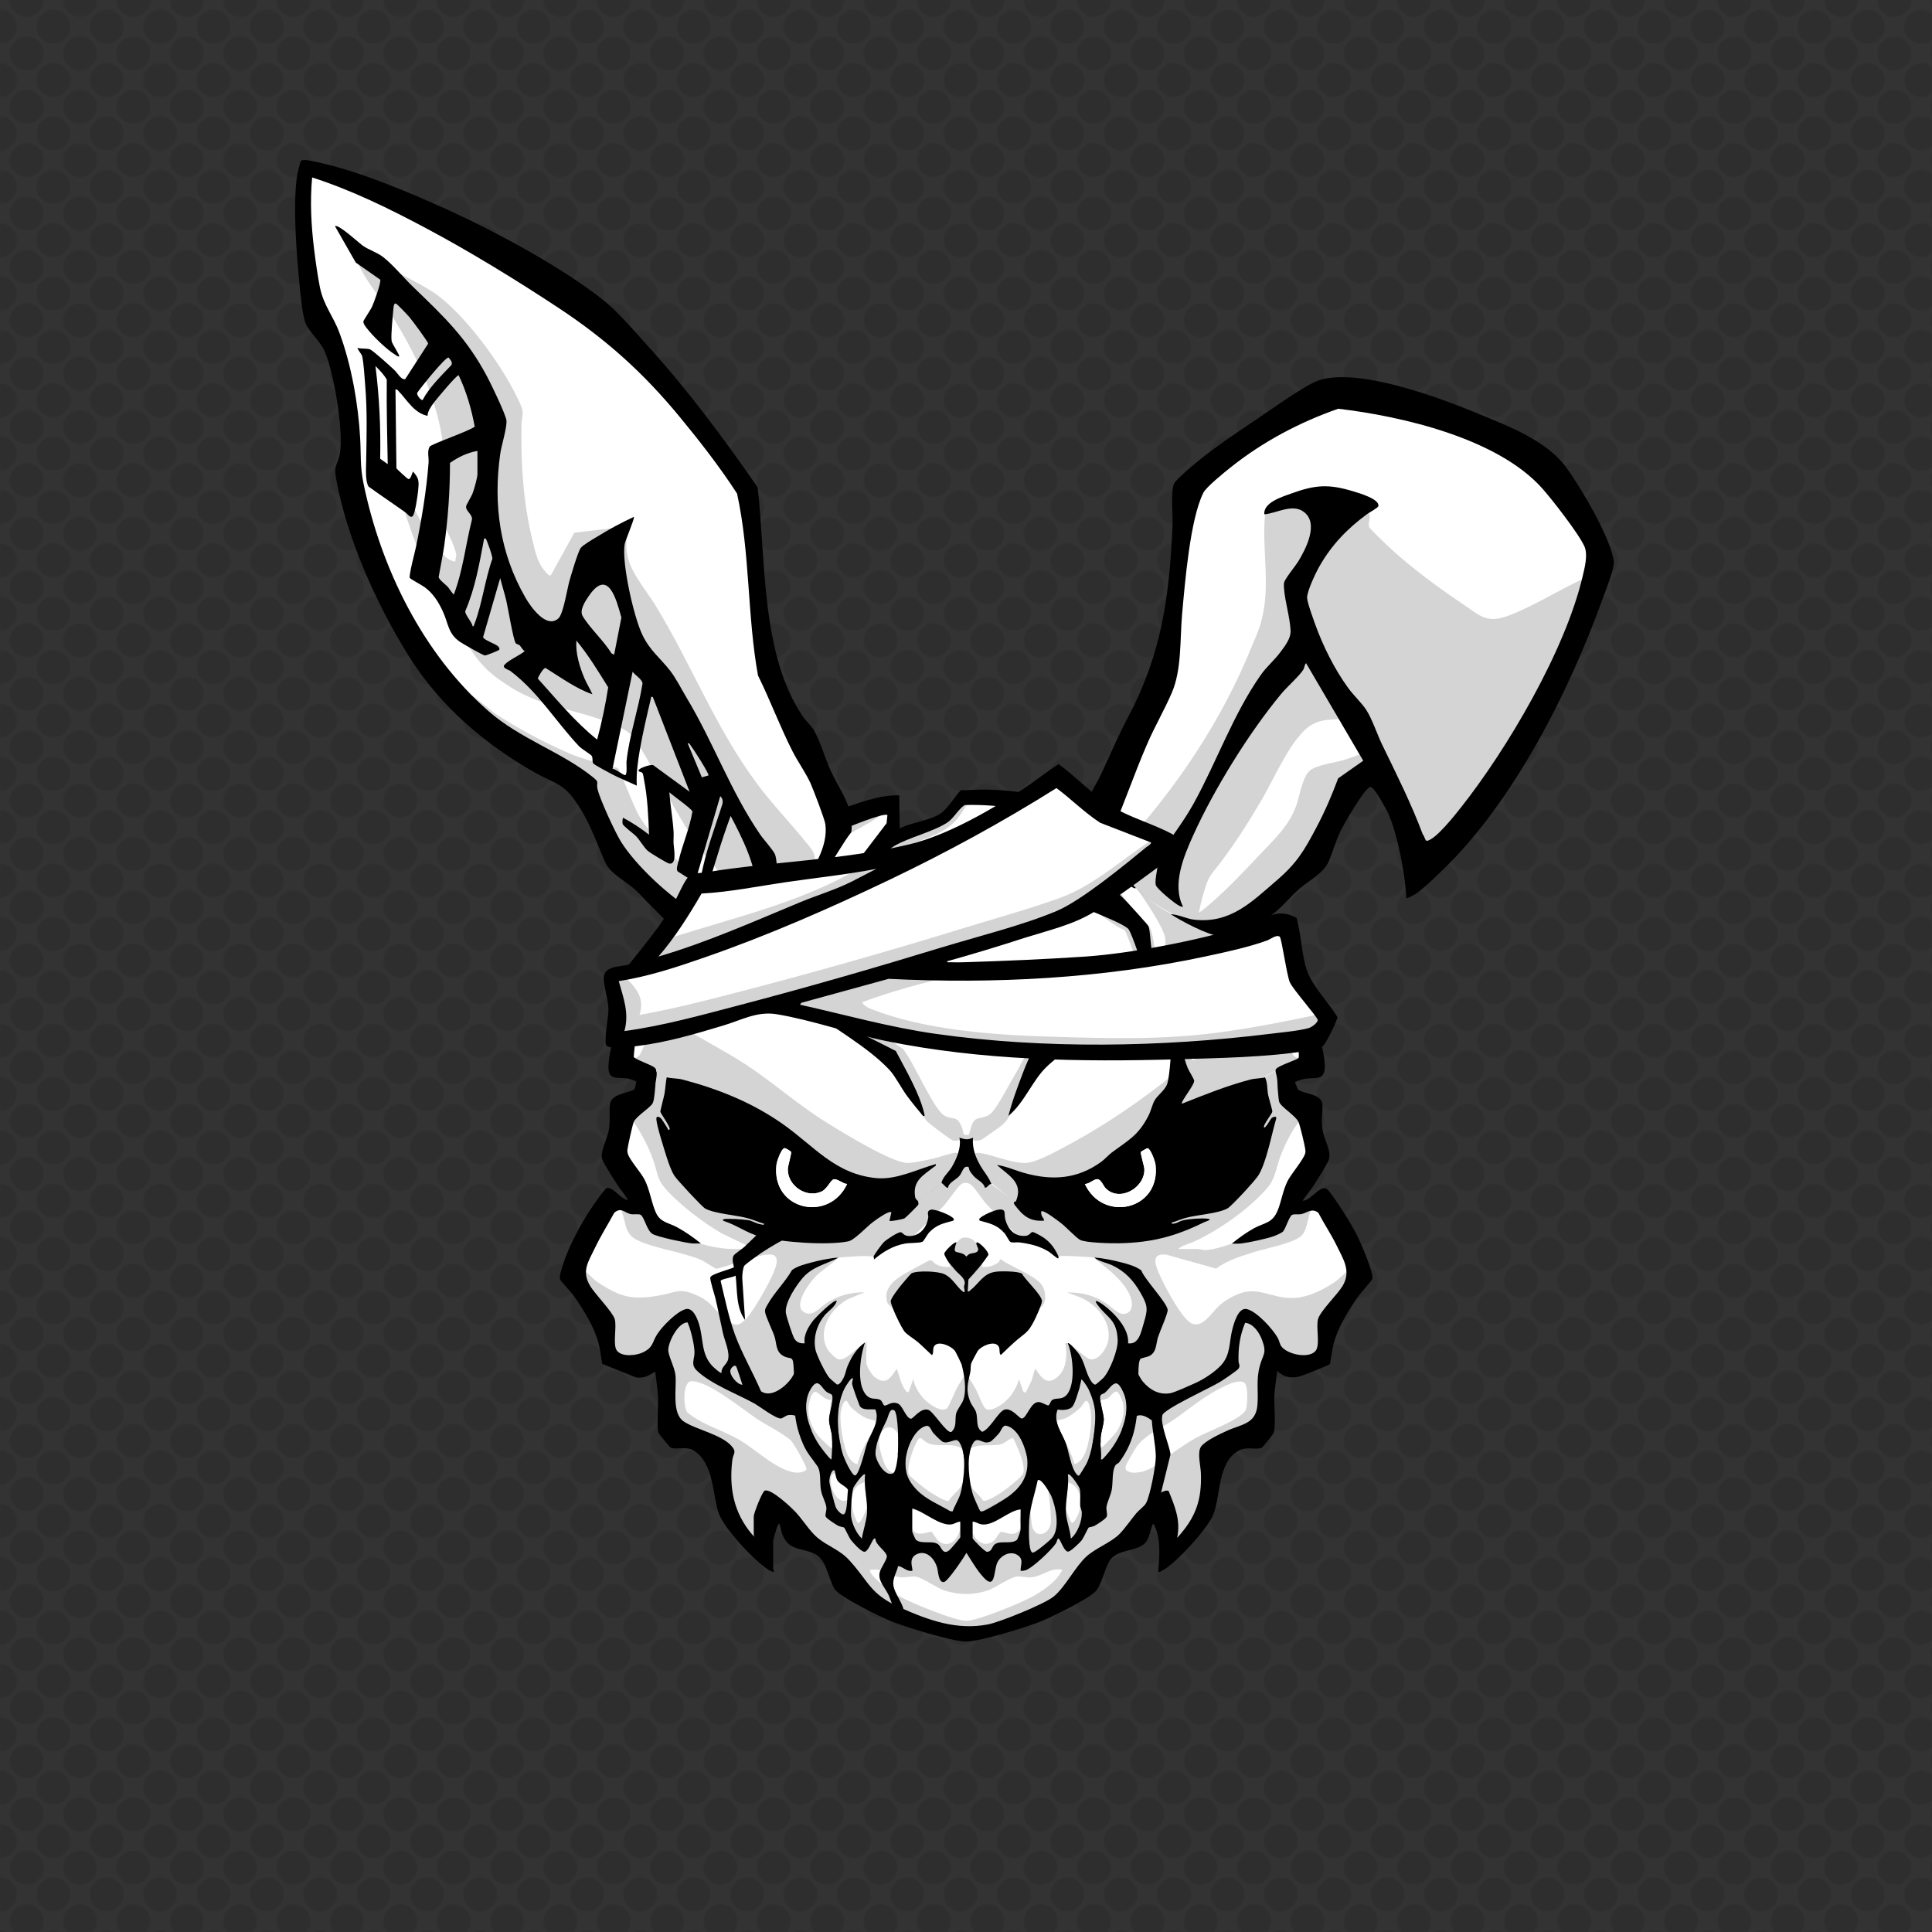 <?xml version="1.0" encoding="UTF-8"?>
<?xml-stylesheet type="text/css" href="../styles/semantic.css" ?>
<svg xmlns="http://www.w3.org/2000/svg" viewBox="0 0 2048 2048">
  <g class="trait-group" data-category="background" id="background-radial-halftone">
      <defs>
    <radialGradient id="dot-size" cx="50%" cy="50%" r="70%">
      <stop offset="0%" stop-color="#000000" stop-opacity="1"/>
      <stop offset="100%" stop-color="#000000" stop-opacity="0"/>
    </radialGradient>
    <pattern id="halftone-pattern" x="0" y="0" width="40" height="40" patternUnits="userSpaceOnUse" patternTransform="rotate(45)">
      <circle cx="20" cy="20" r="18">
        <animate attributeName="r" values="2;18;2" dur="0.5s" begin="0s" calcMode="spline" keySplines="0.4 0 0.2 1; 0.4 0 0.2 1" fill="freeze"/>
      </circle>
    </pattern>
    <mask id="radial-mask">
      <rect width="2048" height="2048" fill="white"/>
      <rect width="2048" height="2048" fill="url(#dot-size)"/>
    </mask>
  </defs>
  <rect id="color-halftone-bg" class="color" width="2048" height="2048" fill="#333333"/>
  <rect id="color-halftone-pattern" class="color" width="2048" height="2048" fill="url(#halftone-pattern)" mask="url(#radial-mask)" opacity="0.3"/>
    </g><g class="trait-group" data-category="jaw" id="jaw-OG-cracked">
      <!-- Generator: Adobe Illustrator 29.1.0, SVG Export Plug-In . SVG Version: 2.1.0 Build 142)  -->
  <defs>
    
  </defs>
  <path id="fill-jaw" class="fill" d="M1396.7,1438.7c-6.7,4.3-46.8-1.7-48.7.3l-12.2,69.8-57.2,29.3-1.4,1.6c-1.5,11.9,1.5,24.2.9,35.9-.3,4.9-1.3,15-2.3,19.7-.6,2.8-13.7,32.2-15,33.5s-16.1,8.9-16.7,8.3l-9.5-50-51,52c-7.7,5.7-20.7,9.3-27.5,15.5-14,12.7-25.2,37.4-42.1,47.9-5.4,3.3-61.3,25.7-66.7,26.3-13.8,1.7-33-3.3-47.7.2-17.7-10.3-50.1-16.2-66.1-26.9-14.3-9.6-28.3-35.6-41.4-47.6-6.7-6.1-19.9-9.6-27.5-15.4l-51-52-9.6,48.4c-.6.9-.9,1.7-2.2,1.5-.8,0-13.8-7.6-14.4-8.2-1.4-1.4-15.9-33.3-16.2-35.3l-.5-54.4-58.2-30.3-12.3-69.7c-8.1-1.2-45.1,3.9-49.5-1l-37.1-85-.5-3.4,31.5-70.6c5.3-1.6,29.1,0,31.3-6.7.8-2.3-.6-19.5-1.3-22.4-2.2-8.4-16.2-24-19.8-33.2-.7-1.7-1.2-3.1-.6-5,4.7-11.3,10.3-22.3,14.1-34,7.3-22.4,7.2-42.6,16.9-65.1,47.5-110.2,188.9-176,299.9-200.1,44.7-9.7,79.8-1.5,122.7,11.2,98,28.9,222.6,97.5,259,199,6.8,19,7,38.1,13.5,57.5,3.8,11.2,10.1,22.1,13.7,33.4,0,1.4-8.3,16.4-9.8,19.1-2.4,4.3-9.7,13.4-10.7,17.3-1.8,6.8-.6,15.6-2.3,22.5,9.9,7.9,21.3,4.2,32.4,6.5,9.6,23.9,23.5,46,31.4,70.6-9.8,26.3-22.2,51.8-33.2,77.7-1.3,3-1.7,9.3-5.1,11.4h0Z" fill="#ffffff"/>
  <path id="shading-jaw" class="shading" d="M1380.8,1185.8c-.2.4-2.1.7-2.8,1.7-8.6,10.8-16.2,26-21,39-4.2,11.4-5.1,22.7-13,32-18.8,22.4-51.8,45.5-78.3,57.7-5.4,2.5-12.5,3.7-16.7,7.8h20.5c2.7,0,5.1,1.2,7.9,1.1,18.1-.2,64.4-19.8,77.5-32.6,5.7-5.5,14.1-15.7,15-23.5,1.8,0,.7,2.4,1.5,4,3.1,5.9,15.5,5.2,21.5,6,.2,1.6-1.5.7-2.3,2.2-4.6,8.3-4.4,21.6-10.6,28.3-7.5,8.1-37.1,13.5-48.8,17.2-14.5,4.6-29.8,8.8-42,18.1l-52.8-14.8c-19.3-2.3-9.9,15.4-5.3,25.3,5.2,11.3,20.7,40,30.4,46.6,11.9,8.2,22.7-10.2,30-17,6.3-6,16.2-11.8,24.6-14.4,17.7-5.6,32.3,4.7,50.5,5.4,17.4.8,34.6-7.7,48.8-17.2,3.6-2.4,14.6-13.9,17.2-13.8,1.7,0,3.3,6.1,1.8,7.8-10.1,24.3-21.6,48-31.8,72.2-3.7,8.8-.8,14-13,15-9.3.7-15.8-1-24.2-1.8-4.8-.4-11.8,2.5-17.3-.2l-12.9,70.6-59,30.5c.4,11,2.6,23.6,2,34.5-.3,5.7-1.3,15.4-2.1,20.9-.5,3.1-13.4,31.4-15.4,33.6-3,3.2-11.6,6.2-15.5,9-.8-4.9-2.7-10.6-3-15.5-.6-11.2,2-11.3-2.7-23.2-.4-1.1-1.9-1-2.2-2-.8-2.2-.8-6.7-1.1-9.2l-2.3.2-50.2,51.8c-7.7,5.2-19.5,8.7-26.5,14.5-14.2,11.7-24.4,36.1-41.5,47.5-6.7,4.5-54.2,25.7-61.2,26.8-9.9,1.5-51.8,1.6-61.5,0-6.9-1.2-49.7-20.5-57.3-24.7-15.8-8.9-30.2-37.8-44.4-49.6-6.9-5.7-19-9.3-26.5-14.5l-51-52c-1,8.1-7.3,16-8.1,24-.6,6.2.6,14.6-.3,21.6-.2,1.7-3,1.8-2.1,4.4-.6.7-14.6-8.1-15.5-9-1.7-1.8-15-30.8-15.4-33.6-.7-4.4-.9-13-1.1-17.9-.5-12.2.6-24.4.5-36.6l-58.5-31.4-13-69.5-48.8-.2-38-86.6.9-6.2c8.2.4,11.8,8.2,18.6,12.7,25.3,16.9,38.4,19.8,68.5,13.9,17.1-3.4,19.1-7.5,37.2.4,15.9,7,19,16.2,30.6,25.4,9.6,7.6,13.6,7.9,22-1s31.8-49.1,32.1-60c.2-8.7-6.4-8.1-13.3-7.2-8.6,1.1-48.4,15.1-51,14.6-1.7-.4-12.3-7.9-16.5-9.6-20.3-8.4-48.8-11.8-67.2-20.8-14.9-7.3-11.3-20.9-17.7-33.2-.9-1.6-2.5-.6-2.3-2.2,6.3-.9,17,0,21-5.5,1-1.4.3-3.7,2-3.5,3,11.7,15.2,23.9,25.1,30.4,21.2,13.8,50.4,23.7,75.4,23.5h20.5l-34.7-16.8c-19.1-10.8-48.2-33.1-61.8-50.2-6.2-7.8-7.1-18.3-10.5-27.5-6-16.6-14.4-32-25-46,1.3-9,6.5-19.6,7.8-28.2,1.9-12.9,1.8-19.5,6.5-32.5,36.4-101.1,159.2-169,256.8-198.2,49.9-15,102.4-18.2,153.2-5.2,103.5,26.4,242.6,100.3,277.2,208.8,3.4,10.5,3,17.3,4.8,27.2.8,4.7,8.9,28.4,7.6,30.6l-.5-.2ZM1195.9,1382.1c-32.3-16.1-63.1-35.3-95.9-50.7-17.5-18.7-37.4-36.6-54.6-55.4-4.8-5.3-11.2-16-16-20-3-2.6-7.4-3-10.6-.6-4.5,3.4-12.7,16.4-17.4,21.6-16.7,18.6-36.8,35.6-53.6,54.4-32.9,15.3-64,34.2-96,51.2-.6,2.8,12.4,35,14.6,40.3,2.9,7.1,12.1,31.7,16,36.1,7.1,8,36.5,26.3,47,33,19.8,12.7,36.1,22.9,59.3,28.7,27.3,6.8,39.7,7.1,67,.6s43-16.6,65.7-31.3c10.4-6.8,35.9-22.5,43.4-30.6,4-4.4,12.7-27.4,15.6-34.4,2.1-5.1,16.8-41,15.5-42.9M728.3,1496.7c1.6,2,8.2,6.3,10.7,7.8,14.7,8.8,31.8,13.8,46.9,23.1,16.8,10.2,40.2,33.1,59.6,33.5,2.3,0,8.7-1.2,9.4-3.7s-13.6-27.6-16.4-30.3c-7.3-7.1-27.5-17.2-37.2-23.8-15.2-10.3-50.3-39.1-67.9-39.2-10.5,0-8.7,28.1-5.1,32.7h0ZM1319.7,1466.3c-5.9-5.9-24.1,4.1-30.4,7.6-16.2,8.9-31,21.4-46.2,31.8-12.7,8.7-30.1,15.7-38.6,28.4-2.2,3.4-10.8,17.7-11.4,20.7-1.1,5.3,6.2,6.5,10.3,6.3,16-.9,23.4-9.7,35.2-17.8,9.2-6.3,19.3-13.6,29-19,11.7-6.6,47.1-19.2,52.7-29.3,2.4-4.3,2.8-25.2-.7-28.6h0ZM1126,1664c-12-2.7-20.7,6.6-31.6,7.9-5.7.7-12.2-1.2-16.6-.7-7.1.8-22.9,12.1-31.2,14.9-14.8,4.9-30.2,4.7-45.1,0-8.8-2.8-23.9-14.1-31.2-14.9-4.4-.5-10.9,1.4-16.6.7-11-1.3-19.9-11-31.6-7.4,0,6.9,23.8,23.5,30,27,12.5,7.1,59.8,26.8,72.5,26.6s59.9-19.8,72.2-26.9c10.3-6,24.6-16.2,29.3-27.2h-.1Z" fill="#aaaaaa" style="opacity: 0.5" opacity="0.5"/>
  <path id="outline-jaw" d="M676,1140c5.2-3.1,18.7-3.2,19.1,4.5,0,2.3-.8,11.2-1.1,14-.3,3-.9,8.4-2.1,10.9-2.5,4.9-17.3,13.6-20.1,19.9-1.2,2.6-6.4,25.9-6.7,29.3-.2,1.7,0,2.8.4,4.4,2.1,6.9,13.8,19.7,17.7,27.3,5.7,11,7.2,24.3,12,35s13.5,10.7,22.5,15.6,17.7,11.1,25.3,17.2c-3.1,0-6.3.2-9.4,0-7.7-.8-35.8-6.7-41.8-10-6.1-3.3-8.8-18.4-12.8-20.4-2.5-1.2-7,0-10.3-.7-6.7-1.2-9.9-7.8-17.5-1.5-6.7,12.4-14.3,24.3-20.4,37.1-7.4,15.4-14.8,25.1-4.8,41.2,5.2,8.4,23.4,27,25.6,34.4,2.5,8.4-2.4,27.4,2.4,33.6,5.4,6.9,20.6,5.2,27.7,1.7,11.1-5.5,9.2-10.1,14.9-19.1,5.3-8.3,20.9-24.3,30.4-26.7,7.7-1.9,12.3,10.3,14,16,4.9,15.9,2,31.2,13.9,44.1,1.1,1.2,9,8.5,10,7.5-.8-5.6,4.8-8.4,6.5-13,3-7.9-3.1-20.6-5-29-2.8-12.3-5.1-24.7-8-37-1-4.1-6.2-19.9-5.4-22.3,1.2-3.8,23.7-9.1,24.9-10.7.4-.5-2.9-8.7,0-12.6,1.3-1.8,8.8-6.8,11.1-8.9,3.9-3.5,23.1-22.9,25.7-23.4,4.4-.8,5.2,2.4,8,3.6,5.1,2.1,10.8,2.5,15.7,4.3,1.1.4,2.4.5,2.5,1.9-11.2,6.3-23.6,13-34.3,20.2-2.7,1.8-16.6,11.8-17.6,13.4-1.6,2.6-2.2,9.7-2.2,12.9l3,44.5c-9.8-13.1-8.1-31.3-10-47-2.5,1.9-15.3,3.5-15.9,5.6,4.5,18.6,8.6,38.8,15.1,56.7,7.3,20.1,19.2,40.4,27.7,60.3,11.1,7.8,27.2-5.8,33-15,5.6-8.7,8.1-23.6,22.5-13.5,11,7.7,22.9,21.4,33.5,30.5,48.3,41.3,92.1,59.6,157.4,50.3,40-5.7,69.7-25.7,99.7-51.3,6.2-5.3,32.4-31.5,37.5-32.5,11.9-2.2,14.8,13.8,21.4,21.5,7.4,8.7,17.4,14.2,29.1,12,4.4-.8,21.2-8.4,26.3-10.7,9.2-4.2,20.3-11.4,27.2-18.8,10.4-11.3,8.4-24,12-38,1.7-6.6,6.3-23.8,15.5-21.6,10.7,2.6,27.2,21,32.6,30.4,1.7,3,2.2,6.8,3.9,9.1,6.3,8.5,28.5,13.3,36,5.1,5.6-6.1.4-25.5,2.9-34.1s20.4-25.8,26-35c9.4-15.8.8-28.3-6.5-43.3-5.8-11.8-13.2-22.7-19.2-34.3-7.1-5.6-12.2.4-18.5,1.5-2.9.5-6.9-.4-9.3.7-3,1.4-6.8,14.4-9.5,17.5-1.4,1.6-7.6,4.3-9.9,5.1-8,2.8-25.7,6.6-34.3,7.7-3.4.4-6.8.2-10.2.2,6.6-5.5,15.7-12,23.3-16.2,11.5-6.3,19.8-5.1,25.5-19.5,3.9-9.8,5.3-20.7,10.3-30.7,3.9-7.7,16.9-22.6,18.7-29.4.4-1.7.2-2.8,0-4.5-.6-4.4-5.6-25.6-7.2-28.8-3.7-7.3-19-15.9-20.5-21.5-.8-3.2-2.6-24.3-1.6-26.4,2.1-4.5,12.7-3.4,16.5-1,.5,1.9,4.4,14,5,14.5,6.2,5.3,26.1,4.1,26.1,17s-1.7,15.9.2,26.7c1.7,9.8,9.7,22.5,6.4,31-2.3,6-12,20.9-15.9,27.1-3.6,5.6-8.1,10.6-11.8,16.2,8.8.3,18.9-17.9,26.1-12.1,3.4,2.8,13.7,18.6,16.7,23.3,5.1,7.9,10.9,17.6,15.1,25.9,3.9,7.8,17.4,38.8,16.1,45.8-.2,1.2-13,15.6-15.2,18.8-10,14.2-21.3,32.5-25.7,49.3-1.9,7.2-2.7,14.7-4,22-1,1.4-27.6,11.9-31.1,12.9-10,2.9-17.2,1.5-24.9-5.4-.9,8.8-2.6,17.7-3,26.5s1.7,33.1-.8,39.2c-.6,1.5-11.3,15-12.5,15.5-6.3,3-15.7-1.7-24.7,3.3-22.6,12.7-18.8,48.5-26.9,68.1-6,14.6-40.4,52.5-54.6,59.4-1.2.6-2,1.3-3.6.9,1.2-14.7,3-35.1-3.9-48.6-.4-.8-.4-3.2-2.1-1.4-.7.7-3.6,13.8-6.6,17.9-8.6,11.7-30.9,6.8-39.2,20.8-5.2,8.9-7.6,22.3-13.4,30.6s-48.5,28.9-59.6,33.4c-15.1,6.1-64.1,21.2-78.8,21.2s-63.4-15.1-78.8-21.2c-11.1-4.4-55.3-26-60.6-34.4-6.9-11.1-8.5-31.6-21.5-37.6-14.4-6.6-26.5-2.6-33.9-20.1-1.1-2.5-2.5-10.3-2.8-10.7-1.3-1.6-1.8.4-2.2,1.3-1,1.8-4.8,14.6-4.8,16.2v30c0,.3,1.4,1.4,1,2.5-1.7.2-3-.3-4.4-1.1-15.2-8.7-49.8-45.6-54.8-62.2-6.2-20.6-5.2-52.1-25.9-65.1-8.2-5.2-18.3-.3-24.7-3.3-.9-.4-12.2-14.2-12.7-15.3-2.1-5.2-.2-29.6-.5-37.4-.4-9.1-2-18.5-3-27.5-4,1.6-7.6,4.7-11.9,5.6-2.8.6-5.6.7-8.5.3l-35.7-14.3c-1.5-7.3-2.1-14.8-4-22-4.3-16.8-16.4-36.3-26.5-50.5-2.2-3-13.9-15.8-14.2-16.8-1.1-3.6.8-8.3,1.8-11.8,5-18.6,17.3-42.1,27.6-58.4,2.5-4,17.5-26.2,20.1-26.9,6.2-1.8,15.2,12.1,22.3,12.8.7-.7-9.3-13.3-10.4-15.1-4-6.2-14.5-22.3-16.8-28.2-2.7-7.1,5.4-22.1,6.9-30.5,1.9-10,.2-18.4,1.3-27.7,1.2-11,17.6-11.6,25.8-15.7,2.1-4.7,2-9.6,3.2-14.8h.4v-.2ZM799,1627.5v-20c0-3.5,9.1-26.6,11.7-27.4,6.9-2.2,27.9,17.6,32.8,22.9,7.6,8.1,14.7,20,23,27,10.5,8.8,23.6,12.8,33.5,23.6,22.2,24.2,21.6,36,55.1,50.9,29.5,13.1,59.4,23.9,92.4,17.4,12.7-2.5,58.9-21.3,68.9-29.1,12.4-9.6,23.1-31.8,35.2-42.8,9.6-8.8,25.5-14.6,34.6-23.4,6-5.9,12.7-15.8,18.4-22.6,2.8-3.3,8.4-7.2,10.3-10.7,4.4-8.2,10.5-40.4,10.3-49.8-.3-12.5-3.5-25.3-4.2-37.8-17.1-12.8-20.5-.4-31.4,9.3-16.5,14.9-41.1,22.8-63,25-69.4,7-135.6,7-205,0-22-2.2-46.4-9.9-63-25-7-6.3-10.5-15.9-22-15.1-3.7.3-6,3.1-8.5,3.7-4.9,1-22.9-12.7-28.3-15.8-18.4-10.2-46.1-20.5-61.1-34.9-6.9-6.6-2.4-11.8-2.5-19.5s-3.8-23.4-6.8-30.2c-.5-1.1.2-1.5-1.7-1.3-9.4,1.3-19,20.2-19.3,28.8-.2,6.3,6.7,18.5,7.6,26.9,1.5,13.9-4.4,40.4,8.8,49.2,12.8,8.6,39.9,13.7,50.8,26.2,5.7,6.6,1.5,7.9.7,14.6-3.6,29.6,1.4,55.9,20.9,78.9.5.6,3.9,4,2,1h-.2ZM1248,1630c19.4-21.2,26.1-39.8,25-68.5-.3-7.8-4-21.4,0-27.8,4-6.1,20.2-13.6,27.2-16.8,15.2-7.1,31-7,32.7-27.3,1.3-14.8-1.6-26.3,2.5-41.5,3.4-12.7,7.8-13.2,2.5-27.5-2.8-7.7-9.2-17.6-18-18.4-5.5,13.3-7.4,26.1-7,40.5,0,3,2.2,4.9,0,8.1-1.5,2.2-16.5,12.2-19.8,14.2-9.2,5.7-59,28.5-60.9,35.1-2.7,9.4,7.3,31.3,8.6,41.6l-10,40.5c2.4-1.4,5-2.6,7.9-1.9,6.7,16.4,13.1,31.6,9.1,49.9v-.2h.2ZM780,1448c-2-1.4-5.5,2.6-5.8,4.7-.9,5,7.2,15.1,12.8,15.2-.9-2.6-6.1-19.4-7-20h0Z" class="outline" fill="#000000"/>
    </g><g class="trait-group" data-category="mouth" id="mouth-cracked scrappy">
      <path id="fill-muzzle-1" fill="#ffffff" d="M1038 1292s-.4 1.7.7 2c10.3 2.8 18 4.3 25.8 13 1.9 2.2 4.9 8.8 6.5 9.5 2.6 1.2 6.6 0 9.5.5 11.4 1.5 21.2 3.7 31.2 9.8 2.1 1.3 9.2 7.8 10.2 7.1.3-.3 0-1.7 0-1.9 2.4-1.8 32.7.6 38 1 5.2 4.2 13.2 5.5 19.2 8.3 13.7 6.4 22.5 16.1 29.9 29.1 8.4 14.6 7.7 17.8 3.1 33.4-2.5 8.5-4.8 21.8-16.3 20.2 1.5-15.5-14.8-32.4-26.5-41-3.2-2.4-11.3-7.2-6 0 10.7 14.6 20.5 15 21.5 37.5.5 10.4-8.3 32.8-15.4 40.5-.6.7-7.1 6.3-7.6 6.5-3 1.6-6.8-6.1-7.8-8.2-3.7-7.7-4.8-15.6-9.7-23.3-1.1-1.7-10.8-13.7-12.4-12.1 5.6 13 9 46.2-2.5 56-4.4 3.7-9.4 1.9-13.3 3.7-2.8 1.3-3.1 5.8-4.8 6.2-.9.2-7.2-3.2-9.4-3.5-9.3-1.3-13.1 17-18.7 17.4-2.5.2-10.7-11.9-18.4-9.4-6.8 2.2-15.3 20.6-23.6 23.5-7.3-4.5-4.2-14-6.6-21.1-1.2-3.5-4.2-6.7-5.8-10.2-5.4-12.7-2.8-19.9-.2-32.2.7-3.3-.2-6.3 1.2-9.8.4-1 6-11.5 6.6-12.4 3.7-5.4 19.2-12.4 22.7-3.8.9 2.2 0 8.7 2.2 7.7 5.1-4.9 10.2-9.9 15.5-14.5 10.2-8.9 12.8-8.2 19.5-21.5 1.9-3.8 8.1-17.3 8.2-20.7.2-6.3-17.9-22.6-21-29-3.6-2.9-22.1-2.8-27.2-2.3-14.1 1.5-18 12.2-27.5 19.5-1 .8-1.3 1.9-3 1.5l.8-12.7c7.6-8.2 14.9-16.6 21.1-26 .7-3.3-8.6-12.4-11.3-13.2-3.6-1 .5 5.5.5 6.6.4 5.2-5.9 4.1-9.3 5.6-1.2.5-3 2.7-3.2 2.7s-2-2.2-3.2-2.7c-8-3.5-11.7.6-7.3-12.2-1.6-1.7-12.5 9.1-12.9 11.7-.2 1.6 3.6 7.8 4.8 9.5 1.5 2 5 5.9 7 8.3 3.2 3.9 9.7 7.7 9.9 13.1 0 1.6-.8 3.1-.8 4.8s2.6 8.1-2.5 3.6c-6.2-5.3-10.1-13.6-18.5-17.5-6.8-3.1-28.3-4.1-34.7-.8-.8.4-9.9 11.1-11.2 12.8-2.4 3-10.9 13.7-10.8 16.8.2 5.1 11.2 27.9 14.7 32.2 2.8 3.4 10.2 7.7 14 11 5 4.3 9.7 9.1 14.5 13.5 2.2.9 1.5-5.2 2-7 2.4-9.9 19.2-2.4 23 3.1.7.9 6.6 13.1 6.9 14.1 2.9 11 5.6 26.6 1.9 37.5-1.7 4.9-6.8 10.4-7.8 15.2-1.4 6.6 1 13.6-5 19-5.3 1.2-18.8-21.7-24.4-23.5-8.2-2.6-15.9 9.6-18.4 9.4-5.3-.4-8.7-14-13.9-16.1-6.9-2.8-11.5 2.7-14.1 2.1-1.8-.4-2-4.8-4.8-6.1-4.5-2-9.6.3-14.3-4.7-10.9-11.5-6.5-42.2-1.5-56.1-9.1 6.7-14.1 14.8-18.5 25-1.6 3.6-2 7.5-3.7 11.3-1 2.1-4.9 9.8-7.8 8.2-.4-.2-6.9-5.8-7.5-6.5-4-4.2-13.8-24.3-15-30-2.8-12.9 1.4-26.5 9.5-36.5 4.1-5.1 11.3-9 13-15.5-2.4-2.4-22.3 17.4-24.4 20.1-5.4 6.8-11 15.9-9.6 24.9-4.7.2-8.1-.7-10.8-4.7-1.8-2.7-8.8-24.3-9.2-27.8-1.1-10.9 10.9-28.8 18-37 10.5-12.2 24.5-14.2 38-21.5 12.5-.8 24.5-2.3 37-1 0 0 .7 2.1.5 3 9.5-8.2 20.6-14.8 33.1-16.9 4.7-.8 14.8-.4 18.1-1.8 1.6-.7 5.2-7.7 7.2-9.9 8-8.4 15.2-9.7 25.4-12.5 1.1-.3.6-1.9.7-2 1.1-.7 25.9-.7 27 0Z" class="fill" data-original-prefix="fill"/><path id="fill-teeth16" fill="#ffffff" d="M995.3 1525.7c11 9.5 17.2-6.6 23.2 6.3 6.5 14.1 3.7 38.4-1 52.9-.7 2.1-7.1 16.9-8 17.1-1.2.3-3-.4-4.2-.9-12-5.1-31.7-18.1-39.1-28.9-10.6-15.5-6.4-42.9 6.8-55.8 1.3-1.3 9.1-5.6 10.4-5.3 1.5.3 9.4 12.3 12 14.5h-.1Z" class="fill" data-original-prefix="fill"/><path id="fill-teeth15" fill="#ffffff" d="M1039.1 1601.9c-.8-.5-7.5-16.1-8.1-18.4-4.1-13.8-6.5-36.9-1.3-50.3 4.6-12 8.1-4.3 15.8-4.2 9.5.2 17.3-18.2 20.8-17.9 1.2 0 8.5 4.2 9.7 5.3 6.3 6.2 12.2 22.3 13 31 2.4 28-20.3 39.6-41.3 50.7-2 1.1-5.7 5.5-8.6 3.7Z" class="fill" data-original-prefix="fill"/><path id="fill-teeth14" fill="#ffffff" d="M904 1461c0 2.2-1.1 3.8-.8 6.2.2 1.8 7.1 22 8 23.1 3.9 5.1 11.2 3.2 16.7 3.8 4.9 13.5-4.2 23.8-8.6 35.6-2 5.3-8.7 33.1-12.8 34.2-1.8.5-6.8-9.1-8.3-10.7-10.3-23.9-15.3-58.4-2.6-82.2.6-1.2 7.1-11.6 8.4-10.1Z" class="fill" data-original-prefix="fill"/><path id="fill-teeth13" fill="#ffffff" d="M1144 1564c-2.1 1.4-6.1-7.1-6.8-8.7-3.2-7.9-4.4-17.4-7.5-25.5-4.3-11.6-13.6-22-8.6-35.6 4.8-.6 12.3 1.2 15.9-2.9 1.3-1.5 8.1-20.6 8.6-23.2.3-1.8-1.4-7 .9-6 6 2.7 13.7 26 14.4 32.6 1.4 13.9-2.9 45-9.3 57.4-.8 1.5-7 11.6-7.6 11.9" class="fill" data-original-prefix="fill"/><path id="fill-teeth12" fill="#ffffff" d="M1093.1 1644.9c-2.9-1.8-2.4-28.5-2.1-33.4.7-10.5 5.2-31.2 8.9-41.1 1.1-2.8 2.4-1.4 4.2 0 12.2 9.6 21.1 44.8 12.8 57.9-1.9 3-15.6 14.9-18.9 16.1-1.3.5-3.8 1.1-4.8.4Z" class="fill" data-original-prefix="fill"/><path id="fill-teeth11" fill="#ffffff" d="M949 1569c5.5 22 11.1 44.4 9 67.5-.5 5.2-.9 10.3-7 8-3.4-1.3-17.5-13.4-19.5-16.5-5.8-9.2-1.4-31.3 2.7-41.2 1.2-2.9 11.3-21 14.8-17.7Z" class="fill" data-original-prefix="fill"/><path id="fill-teeth10" fill="#ffffff" d="M881.7 1478.3c3.1 2.8-2.7 21-2.8 26.2 0 5.9 2.6 12.4 3.1 18 .2 2.1.7 24.5-.5 24.5-1.5.2-2.1-1.1-2.9-2.1-15.6-18.9-34.8-51.8-17.4-75.3 6.5-8.8 10.5 2.1 14.9 5.8 1.8 1.5 4.9 2.1 5.7 2.8Z" class="fill" data-original-prefix="fill"/><path id="fill-teeth9" fill="#ffffff" d="M1185.7 1467.3c1.9 1.6 7.8 13.7 8.2 16.2 3.2 20.7-9.8 47.3-23.9 61.9-.9 1-1.3 1.9-3 1.5.5-8-.7-16.6 0-24.5.4-5.4 3.1-12.3 3.1-18s-6.1-23.4-2.8-26.2c.6-.6 2.5-.6 3.8-1.7 3.4-3 10-13.1 14.7-9.3Z" class="fill" data-original-prefix="fill"/><path id="fill-teeth8" fill="#ffffff" d="M1018 1613v16.5c0 .9-10.8 13.2-11.9 14.1-6.3 4.8-8-2.6-10.6-5.5-5.5-6-17.9-.4-24.4-5.6-1.2-.9-4.1-8.8-4.1-9.9v-22.5c12.9 1.7 28.3 17.5 41.4 15.9 3.5-.4 6.1-3 9.6-2.9Z" class="fill" data-original-prefix="fill"/><path id="fill-teeth7" fill="#ffffff" d="M1031 1613c6.3 1.3 9.1 4 16.1 2.6 10.6-2.2 24.3-14.8 33.4-15.6 2-.2 1.4 0 1.2 1.3-.8 6.5 2.4 27.5-4.4 31.6-7 4.2-18.8-.3-23.4 4.6-2.1 2.2-3.6 8-8.4 7.6-1 0-14.6-13.5-14.6-14.6V1613z" class="fill" data-original-prefix="fill"/><path id="fill-teeth6" fill="#ffffff" d="M1102.5 1494c3.3-.8 4.5 6.9 5.3 8.7 5.6 12.1 13 24.8 13.3 38.8.2 9-16 29.8-21.3 16.2-4-10.4-4.1-44.8-1.1-55.5.4-1.6 2.4-7.9 3.8-8.2" class="fill" data-original-prefix="fill"/><path id="fill-teeth5" fill="#ffffff" d="M937.3 1559.7c-1.9-1.6-7.8-10.5-8.5-13-3.6-12.1 6-31.3 11.4-42 1.6-3.1 3.3-14.7 8-7.4 5.5 8.5 4.3 41.5 2.7 52.1-1.2 7.7-3.6 18.7-13.6 10.3" class="fill" data-original-prefix="fill"/><path id="fill-teeth4" fill="#ffffff" d="M917 1563c-1.8 13.4 2.9 27.5 2 40.5-.6 9-4.4 18.4-5.5 27.5-6.2-6-10.5-16.1-11.4-24.6-.5-5.2.7-24.7 2.4-29.3.6-1.6 10.5-16.2 12.4-14.1Z" class="fill" data-original-prefix="fill"/><path id="fill-teeth3" fill="#ffffff" d="M1135 1631c-.4-8.9-4.4-17.8-5.1-26.5-1-13.8 3.7-27.6 2-41.5 2.2-2.4 11.9 13 12.5 15 2 6.6 2.6 27.4 1.2 34.3-1.3 6.3-5.5 14.9-10.8 18.7z" class="fill" data-original-prefix="fill"/><path id="fill-teeth2" fill="#ffffff" d="M1154.1 1604.9c-3.4-2-5.1-22.3-3.9-26.2.8-2.6 8.9-5.2 10.2-8.8l5.1-10.9c3.8 3.4 5.1 7.2 4.3 12.2-.7 4.2-5.4 22.7-6.9 26.2-.9 2.2-6.1 9-8.8 7.5" class="fill" data-original-prefix="fill"/><path id="fill-teeth1" fill="#ffffff" d="M885 1559c-.3 3.7 1.7 9.4 4 12.2s9.5 5.2 10 8.3c-2 8.4 1.6 19.2-5.7 25.4-3.6-1.1-6-4-7.4-7.4s-6.5-23.6-6.9-27.1c-.5-4.2 1.2-10.6 5.9-11.4z" class="fill" data-original-prefix="fill"/><path id="shading-mouth2" fill="#aaaaaa" d="M918 1443.5c.8 5.3 5.6 13.8 10.1 16.9 11.5 8.3 16.2-.3 22.4-9.4 2.5 5.4 3.4 11.5 6 17 1.4 2.8 5.7 12 7.5 5.5l4-11.5c1.6 7.5 6.3 15.4 11.5 21 4.3 4.7 18.8 15.4 24.6 9.6 2-2.1 8.3-17.9 10.8-22.2 1.2-2.2 7.8-13.8 9.7-13.3 1 .2 8.5 13.2 9.7 15.3 2.4 4.5 7.3 17.7 9.8 20.2 3.8 3.8 10.5.4 14.4-1.8 10.5-5.9 18.5-17.2 21.7-28.8l4.2 12.3c.3 1.2 1.9 2.4 2.8 1.7.6-.4 5.8-11.3 6.5-13 .8-2 2.8-12 4-12 6.8 10.7 12.9 18.4 24.5 7.5 8.6-8 9.3-23.8 7-34.5 3.5-3.1 21.1 16.1 26.6 16.9 9.1 1.4 17.6-11.8 19-19.9 3.5-20.5-12.9-39.2-30.9-46.2l-12.7-4.8c15.4 0 28.2 2.9 41.1 11.4 4.8 3.1 12.2 10.9 17.6 11.4 6.2.6 10.1-4.1 10-10-.4-19.3-25.8-38.1-39.7-48.8 15.4 2.4 34.6 11.8 45 23.5 7.8 8.8 19.1 25.1 19.1 37s-6.4 28.5-9.2 32.8c-3.3 5.3-11.7 5.4-13.4 10.6-.9 8.1-2.1 16.4-2.5 24.5-1.5 29 1.4 45.2-10.8 73.2-3.6 8.2-12.7 20.4-14.9 27.1-4.2 12.8-.7 26.4-9.1 38.9-3.2 4.8-8.4 6.7-11.2 10.8-1.7 2.5-2.4 6.1-4.2 8.8-4.5 6.7-14.6 23-21.6 8.9-1.6-3.3-1.3-12.9-6.7-6.2-1.4 1.7-1.9 4.4-3.5 6.5-3.7 4.7-17.7 19.6-23.5 19.5-2.2 0-4.5-4.1-6.6-5.4-7.9-5-21.1-6.3-29.2-1.4-7.3 4.4-9.5 13.6-18.1 6.8s-6.4-10.8-20.1-9c-5.6.7-11.4 12.6-16.9 12.1-2.8-.2-11.4-11.1-18.5-12.6-6.3-1.3-17.5.7-23 4.2-2.6 1.7-4.1 5.6-7.5 5.4-5.7-.3-19.8-15.8-23.6-20.5-1.2-1.5-4.4-10.6-7.1-6.9-2.5 3.4-.6 9.9-7.2 12.7-7 3-14.9-11.2-18.1-16.4-1.2-1.8-1.2-4.3-2.6-6.4-2-3-6.8-5.4-9.5-8.5-10.4-11.9-6.7-27.7-10.7-41.3-.8-2.6-5.6-8.5-7.3-11.7-18.4-35.7-16.4-45.6-18.4-84.6-.4-7.7-.6-20.7-2.2-27.8-1.5-6.2-11.1-6.1-14.2-11.8-3.4-6.1-9.3-29.6-8.6-36.4 1.2-10.3 16.2-31.2 24-38 10.5-9.2 26.2-16.5 40-18.5l-21.5 17c-7.2 6.4-26.8 32-14.8 39.9 9 5.9 16.7-4.5 23.7-9.1 12.7-8.4 25.3-11.8 40.7-11.8l-17.3 7.2c-18 9.4-33.1 32.7-22.1 52.8 1.7 3.1 8.6 10.4 12 11.1 9.1 1.7 20.7-15.4 29.5-18 .6 6.4-.9 14.3 0 20.5zm-37.1 40.6c-12.3-.5-17.1-20.2-22.8 1.5-3.4 13 1.2 26.4 9.4 36.5 1.5 1.8 12.7 13.1 13.9 12.9.8 0 2.5-2.3 2.8-3.2 2.9-7.1-3.2-12.2-4.2-19.2-1.5-9.8 0-18.7.9-28.4Zm301.8-8.9c-3.2.8-6.3 6-8.8 7.3-2.1 1.1-7.2 1-7.8 3.2-.5 1.7 3 10.8 2.9 14.8 0 3-1.5 13.9-2.2 16.8-.9 3.6-3.9 5.7-3.9 10.2s1.4 7.1 3.7 7.4c1.9.3 15-14.4 16.8-17 5.7-8.5 9-18.8 7.3-29.2-.5-3-4.4-14.5-8-13.6Zm-284.8 10c-4-2.3-6.5 9.9-6.8 12.5-1.2 10.5 3 38 8.7 47.1 1.9 3 5.4 6.9 9.2 7.3 3.7-15.6 12.6-29.2 21-42.5-2.3-.4-1.7-2.9-2.7-3.5-1.5-.9-7-1.9-9.7-3.1-4.7-2.2-12-7.7-15.6-11.4-1.2-1.2-3.8-6.2-4.2-6.3ZM1139 1552c8.3-2 11.9-12.2 13.9-19.6 3.1-12.1 6.1-33.4 1.1-44.8-3-6.9-5.8 1.7-8.3 4.1-3.9 3.8-11 9.3-16 11.6-2.5 1.1-7.8 1.8-9.1 2.7-.7.5-.5 1.8-1 2.7-.3.4-1.7.4-1.6.9 0 1 7.9 12.3 9.2 14.8 4.8 8.8 9.1 18 11.8 27.7Zm-197.7 5.7c8.1 8.1 9.5 0 10.5-7.3.8-5.6 2.7-20.6 1.7-25.4-3.6-17.2-21.3-15.9-21.6 3.6 0 6.8 4.6 24.3 9.4 29.2Zm161.5-44.5c-5 1.3-8.5 9.3-8.8 14.2-.2 4 2.4 28.5 3.8 31.3 2.5 5 7.5 0 9.8-2.7 6.8-8.3 11.6-30.7 4.5-39.5-2.7-3.3-4.8-4.4-9.2-3.3zM1023 1544c-.7-.7-.8-7-5.1-9.4-8.9-5-21.8-.8-32-4-10.4-3.3-9.4-13.1-16.1 1.8-2.9 6.4-9.1 24.4-6.3 30.7 1.1 2.4 17.8 15.6 21.2 17.8s18.2 11.7 21.1 10c3.1-5.6 9.3-9.5 12.6-14.9 1.8-2.8 4.1-11.5 4.6-11.9 1.6-1.7 1.7.5 2.1 1.4 1.6 3.6 2.1 6.8 4.5 10.5 3.3 5.2 9.2 9.3 12.4 14.6 3.1 1.9 15.5-5.9 18.9-8.1 4.5-2.9 22.9-17 23.9-21.1 2.2-9.7-6.6-28.3-10.9-37.2-4.9 1-7.8 5.2-12.7 6.7-9.2 2.8-28.2-1.6-33.7 6.3-.9 1.2-2.6 8.9-4.5 7zm-136 18c-.7-.6-3.5 0-4.5.9-6 6.2 2.4 31.6 14.6 27.6 4-1.3 3.8-9.4 2.8-12.9-1.1-3.9-7.2-4.1-9.8-7.2-2.1-2.5-2.7-8.2-3-8.5Zm274.1 0c-.3.3-.9 6-3 8.5-2.6 3.1-8.7 3.3-9.8 7.2-1 3.4-1.2 11.6 2.8 12.9 13.4 4.4 20.2-24.5 14.1-28.1-.9-.5-3.5-.9-4-.4Zm-216.4 7.2c-1.5.4-5.1 4.6-6 6.1-3.4 5.6-5.6 32.3-4.8 39.3 1.3 10.9 15.2 18 19.5 3.5 1.7-5.6 2.6-21.4 2.5-27.6 0-1.1-5.8-19.7-6.5-20.5-1.2-1.4-3.2-1.3-4.8-.8Zm153.3-.1c.2 6.6-5.4 14.7-6 20.6-.5 4.5 1 25.3 2.4 29.4 4.2 12.1 16.9 7.3 19.1-2.9 1.1-5.2 0-16.8-.6-22.6-1-9.7-1.7-25.5-14.9-24.5m-180 1.9c-20.5 3.8-17 28.7-9 43 4 2.9 10.4-17 10.7-19.8.9-7.5-2.9-15.5-1.8-23.2Zm218 43c2.5 1.8 7.2-9.1 7.7-10.8 3.9-12.8 1.6-30.1-13.7-32.2.5 7.4-2.8 16.2-1.9 23.4.3 2.7 6.4 18.5 7.9 19.6m-148.2 10.2c1.4.8 4.8 8.6 9.5 11 11.1 5.8 20.2-6.4 20.7-16.7.8-13.7-7.2-7.7-16.5-8.6-8.4-.8-15-4.8-21.8-9.2-5.5-3.5-13.6-14.6-14.7-1.4-.5 5.1 1.4 7.5 1.8 11.2s-2 5.9.5 10.7c4.8 9.3 18 1.3 20.7 2.8zm93.1-31.1c-2.1-1.5-19.7 12.7-23.9 14.4-2.3 1-7.9 2.3-10.5 2.5-10.5.9-18.8-5.4-16.4 11.4 1 7.3 7.9 15.8 16 15.1 9.4-.8 11.9-11.6 14.6-12.4 4-1.3 12.3 5.7 18.9-1.1 4.3-4.4 1.3-8.4 1.5-12.5 0-2.3 1.9-4.8 2-8.1 0-1.9-.8-8.5-2.2-9.4Z" class="outline shading" data-original-prefix="shading" opacity="0.5" style="opacity: 0.5"/><path id="shading-mouth1" fill="#aaaaaa" d="M1041 1343c6.1.5 12.7-1 17.5-5 1.5-1.3.9-3.7 2.8-2.9 10.1 7.9 37.9 17.4 43.8 28.2 3.6 6.5 4.6 17.5-1.8 22.6-5.6 4.5-20.8 10.8-28 15-4.9 2.8-9.7 6.6-14.7 9.3-7.4 4.1-25.5 14.5-32.6 16.4-2.9.8-5.2.8-8.1 0-14.5-3.8-42.2-22.5-56.3-30.7-6.2-3.6-21.2-9.1-23.2-15.8-5.5-18.4 15.7-28.3 28.7-35.4 2.3-1.2 15.5-8.6 16.5-8.7 2.9-.3 4.2 2.9 6.7 4.2 4.2 2.3 10 3.2 14.7 2.8-.3-5.1-3.3-11.3-1.8-16.3.5-1.6 12.5-13.9 14.5-14.4 3.9-1 8.2-.3 11.6 1.9 1 .7 10.8 11.1 11.2 11.8 2.1 5-1.2 11.8-1.5 17" class="outline shading" data-original-prefix="shading" opacity="0.5" style="opacity: 0.5"/><path id="outline-mouth3" fill="#000000" d="M889 1333c-13.5 7.3-27.4 9.4-38 21.5-7.1 8.2-19.1 26.1-18 37 .3 3.5 7.3 25.1 9.2 27.8 2.7 4 6.1 4.9 10.8 4.7-1.4-9 4.2-18.1 9.6-24.9 2.1-2.6 22-22.5 24.4-20.1-1.7 6.5-8.8 10.4-13 15.5-8.1 10-12.3 23.6-9.5 36.5 1.2 5.7 11 25.8 15 30 .7.7 7.1 6.3 7.5 6.5 3 1.5 6.9-6.1 7.8-8.2 1.7-3.8 2.1-7.7 3.7-11.3 4.4-10.2 9.4-18.4 18.5-25-5.1 13.9-9.5 44.6 1.5 56.1 4.8 5 9.9 2.7 14.3 4.7 2.8 1.3 3 5.7 4.8 6.1 2.6.6 7.2-4.9 14.1-2.1 5.2 2.1 8.6 15.6 13.9 16.1 2.5.2 10.2-12 18.4-9.4 5.6 1.8 19.1 24.8 24.4 23.5 6.1-5.4 3.7-12.4 5-19 1-4.8 6.1-10.3 7.8-15.2 3.7-10.9 1-26.5-1.9-37.5-.3-1.1-6.2-13.2-6.9-14.1-3.8-5.5-20.6-13-23-3.1-.4 1.8.2 7.9-2 7-4.8-4.4-9.5-9.2-14.5-13.5-3.8-3.3-11.2-7.6-14-11-3.5-4.3-14.5-27.1-14.7-32.2 0-3.1 8.4-13.8 10.8-16.8 1.4-1.7 10.5-12.5 11.2-12.8 6.4-3.2 28-2.3 34.7.8 8.4 3.8 12.4 12.1 18.5 17.5 5.2 4.5 2.5-1.7 2.5-3.6s.9-3.2.8-4.8c-.2-5.4-6.7-9.2-9.9-13.1-2-2.4-5.5-6.3-7-8.3-1.2-1.7-5.1-7.9-4.8-9.5.4-2.6 11.3-13.4 12.9-11.7-4.4 12.8-.7 8.7 7.3 12.2 1.2.5 3 2.7 3.2 2.7s2-2.2 3.2-2.7c3.4-1.5 9.7-.4 9.3-5.6 0-1.1-4.1-7.6-.5-6.6 2.8.8 12.1 10 11.3 13.2-6.2 9.4-13.5 17.8-21.1 26l-.8 12.7c1.7.4 2-.7 3-1.5 9.5-7.3 13.4-18 27.5-19.5 5.1-.6 23.6-.6 27.2 2.3 3.2 6.4 21.2 22.7 21 29 0 3.4-6.3 16.9-8.2 20.7-6.8 13.3-9.3 12.6-19.5 21.5-5.3 4.6-10.4 9.6-15.5 14.5-2.2.9-1.4-5.6-2.2-7.7-3.4-8.6-19-1.6-22.7 3.8-.6.9-6.2 11.4-6.6 12.4-1.3 3.6-.5 6.5-1.2 9.8-2.6 12.3-5.2 19.6.2 32.2 1.5 3.5 4.6 6.8 5.8 10.2 2.4 7.1-.8 16.6 6.6 21.1 8.3-2.8 16.9-21.3 23.6-23.5 7.7-2.4 15.9 9.6 18.4 9.4 5.6-.5 9.4-18.8 18.7-17.4 2.2.3 8.4 3.7 9.4 3.5 1.7-.4 2-4.9 4.8-6.2 3.9-1.8 8.9 0 13.3-3.7 11.5-9.9 8.1-43 2.5-56 1.6-1.6 11.3 10.4 12.4 12.1 4.9 7.6 6.1 15.6 9.7 23.3 1 2.1 4.8 9.8 7.8 8.2.4-.2 6.9-5.8 7.6-6.5 7.1-7.7 15.9-30.1 15.4-40.5-1-22.4-10.8-22.9-21.5-37.5-5.3-7.2 2.8-2.4 6 0 11.8 8.6 28 25.5 26.5 41 11.4 1.6 13.7-11.7 16.3-20.2 4.6-15.6 5.3-18.8-3.1-33.4-7.4-13-16.3-22.7-29.9-29.1-6-2.8-14.1-4.1-19.2-8.3 9.3.7 19.7 2.8 29.2 5.3 7.4 1.9 14.4 3.9 20.7 8.3 3.2 9.3 27.6 34.6 28 42 .2 3.9-8.4 23-10.2 28.7-2.4 7.4-1.3 15.8-9 20-2.1 1.1-8.8 2.4-9.5 3-3.6 3.6-1.9 26-2.2 32.3-1.2 29.7-2.2 52.7-20.5 77.5-.9 1.2-2.6 1.5-3.6 2.7-4.3 5.6-2.8 18.6-4.3 26.5-1.1 6-5 13.1-5.6 18.4-.4 3.6 1.4 7.3.2 10.1-1 2.4-9.9 8-12.6 9.5-2.2 1.2-5.7 1.5-6.5 2-.6.4-5.4 10.9-7.2 13.3-2.1 2.7-11.1 11.3-14 12.1-4.1 1.2-7.9-10.3-9.9-13s-2.3 2.3-3.6 4.3c-4.3 6.7-25.1 26.6-32.4 28.6-1.7.5-3.3.7-5 .5-.2-6.5 3.6-11.9-3-16.5-7.6-5.2-17.7 0-21.5 7.4-4.2 8.3-1.8 29.9-14.4 16.5-7.1-7.5-13-17.8-18.5-26.4-2.8 5-19.9 30.6-24 31-5.8.6-5.9-11.5-7.2-15.8-2.5-8.5-10.5-17.7-20-14.4-12.1 4.1-4.7 16.7-6.3 18.2-6 1.1-9.7-4.5-15-5-1.3 6.3-5.2 11.9-5.1 18.5.2 11.2 13.9 23.7 10.9 33.8-.8 2.7-3.4 3.2-5.5 1.4-3.7-3.3-7.9-17.8-10.4-23.1-3.8-8-11.3-14.9-9.4-23.7 1-4.7 7.9-13.9 7.6-17.4-.5-5.3-12.8-12.5-12-18.6-1.2-.2-1.3-.3-2.1.6-2.1 2.7-6.2 14.3-10.2 13.3s-12-10.2-13.7-12.4c-2.1-2.7-6.6-12.8-7.2-13.2-.7-.5-4.2-.8-6.5-2-2.5-1.3-12.6-7.8-13.2-9.9s1.2-6.2.8-9.7c-.6-5.1-4.5-11.5-5.6-17.4-1.7-8.4.3-19.9-3.9-26.1-5.9-8.8-10.5-12.8-15.3-23.7-13.6-31.3-7.5-52.3-10.1-83.9-.8-9.9-3.8-5.3-10.8-9.3-8.2-4.6-6.8-13.1-9.3-20.7-1.9-5.9-9.7-21.8-10-26.1-.2-3.3 1.1-4.7 2.5-7.3 6.8-12.4 18.9-24.3 26.1-36.9 5.9-4.3 13.2-6 20.1-7.9 9.7-2.6 19.8-4.7 29.2-5.3Zm15 128c-1.4-1.5-7.8 8.9-8.4 10.1-10.6 19.9-8.6 50.8-1.8 71.7 1.1 3.3 9.4 22.1 12.8 21.2 4.4-1.1 10.8-28.9 12.8-34.3 4.3-11.7 13.6-22.1 8.6-35.6-4.8-.6-12.2 1.2-15.9-2.9-1.4-1.5-8.5-21.7-8.8-24s.8-4 .8-6.2Zm240 103c.6-.4 6.8-10.5 7.5-12 6.2-12 8.8-32.9 9.5-46.5.8-15.3-4.1-32.2-14.6-43.5l-2.2 9.8c-4.9 13.6-4.6 25.2-23.1 22.4-5.2 13.7 4.3 23.9 8.6 35.6 3.1 8.4 6 27.5 11.8 33.2.7.7 1.4 1.8 2.4 1.1Zm-262.3-85.7c-1-.9-4.6-2-6.6-3.9-4.2-3.9-7.8-13.1-14-4.7-13.3 17.9-4.1 44.9 7 61.7 1.6 2.4 11.5 15.7 13.3 15.7.5-8 1.2-16.5.5-24.5-.4-5.4-3.1-12.3-3.1-18s6-23.3 2.8-26.2ZM1167 1547c1.7.4 2-.5 3-1.5 17.5-18 32.6-50.9 18.4-74.4-6.5-10.8-10.8-.4-16.9 4.9-2 1.7-5 1.6-5.5 4.5-.8 4.5 4 18.3 4 24s-3.3 14.8-3.6 21.2 1.6 14.6.6 21.3m-219.1-51.9c-4.7-3.3-6.5 7.1-7.7 9.6-5.3 11-11.8 23-12.2 35.8-.2 7.6 10.5 26.2 19.1 21 3-1.8 4.7-18 5-22 .4-6.4.2-41.4-4.1-44.4Zm67.8 32.2c-3.2-2.8-9.7 3.2-15.8 1.3-2.1-.7-8.7-7.5-10.5-9.5-2.6-2.9-3.4-8.8-8.2-7.4-12.2 3.5-20.5 24.1-21.2 35.9-.9 13.6 2.4 21.7 11.5 31.5 9.8 10.4 24 15.7 36.1 23h2.3c2.1-6.4 6.2-12 8.1-18.4 3.7-12.2 7.9-47.3-2.3-56.2zm23.4 74.6c1.1.7 3.4 0 4.6-.7 5.6-2.4 20.1-11.1 25.2-14.8 13.4-9.8 21.4-21.7 20.1-38.9-.9-11.9-9.2-33-22-36.1-4.4-1.1-5.5 5-8 8-1.7 1.9-7.3 7.9-9.2 8.8-9.2 4-14.3-9-20 5-5.4 13.2-2.6 37.5 1.5 51.1.7 2.2 7.1 17.1 7.9 17.6ZM885 1559c-3.2-3.3-6.4 8.4-5.8 12.3.7 4.5 5.4 23.4 7 27 1 2.2 6.2 8.5 8.7 6.7 3.4-2.4 3.2-20.7 4-25.4-.5-3.1-8.3-6.1-11-10-2.3-3.5-2.6-10.1-3-10.5Zm32 4c-1.9-2.2-11.8 12.5-12.4 14.1-1.7 4.6-3 25.2-2.4 30.3.9 7.9 5.6 18 11.4 23.6 1.4-8.8 5-18.6 5.5-27.5.8-13.1-3.7-27.1-2-40.5Zm218 68c7.1-5.4 12.1-18.8 11.8-27.5 0-2.6-1.7-5.2-1.8-8-.3-5.4.8-12.5-.5-17.5-.6-2.3-10.4-17.3-12.5-15 1.5 13.8-3.1 28-2 41.5.7 8.7 4.6 17.6 5.1 26.5Zm-35-62c-2.8 14.2-8.1 27.9-9 42.5-.3 5.3-1.4 33.3 3.6 34.4 2.4.6 18.8-13.3 20.9-15.9 8.3-10.5 3.8-32.3-1-44-1.2-2.9-11-19.9-14.5-17m-82 44c-3.5 0-6.1 2.5-9.6 2.9-12.7 1.6-29.1-13.9-41.4-16.9v24.5c0 .6 3.2 8.2 4.1 8.9 6.5 5.2 18.9-.4 24.4 5.6 2.6 2.9 4.3 10.3 10.6 5.5 1.1-.8 11.9-13.1 11.9-14.1v-16.5Zm64-13c-13.2 1.2-27.8 17.6-41.4 15.9-3.5-.4-6.1-3-9.6-2.9v17.5c0 1.1 13 14.6 15.4 14.5 4.9-.3 5.1-4.7 7.1-7 5.5-6 18.3-.4 24.4-5.6 1-.9 4-9.7 4-11v-21.5Z" class="outline" data-original-prefix="outline"/><path id="outline-mouth2" fill="#000000" d="M1122 1332c-.2 0 .2 1.6 0 1.9-1 .8-8.1-5.8-10.2-7.1-10-6.1-19.8-8.3-31.2-9.8-2.9-.4-6.9.7-9.5-.5-1.5-.8-4.5-7.4-6.5-9.5-7.8-8.7-15.6-10.2-25.8-13-1.1-.3-.6-1.9-.7-2 3.1-3.8 16.2-9.3 20.8-9.8 7.9-.9 5.5 4.4 6.5 9.1 2.3 10.7 9.3 19.6 21.3 18.8 5.1-.3 5.6-4 7.9-4.1 1.4 0 6.6 2.9 8.2 3.8 9.4 5.2 15 12.5 19.3 22.2z" class="outline" data-original-prefix="outline"/><path id="outline-mouth1" fill="#000000" d="M1011 1292s.4 1.7-.7 2c-10.2 2.8-17.4 4.1-25.4 12.5-2 2.1-5.6 9.2-7.2 9.9-3.4 1.4-13.5 1-18.1 1.8-12.5 2.1-23.6 8.7-33.1 16.9.2-.9-.5-2.8-.5-3 .7-2.3 8.9-13.5 11-15.5 2.4-2.4 14.7-10.5 17.6-10.4s3 5.1 11.9 3.9c10-1.3 16.2-10.1 17.5-19.6.4-2.6-2.4-6.7 2.8-8.2 3.5-1 21.7 5.6 24.3 9.8Z" class="outline" data-original-prefix="outline"/>
    </g><g class="trait-group" data-category="eyes" id="eyes-cracked-glare">
      <path id="fill-eyes-main" fill="#ffffff" d="M1337.7 1024.3c1.5.9 16.3 27.2 18.4 31.1 9.7 17.9 18.3 36.1 23.2 55.8.9 3.7 4.9 7.3-.6 11.5-2.1 1.6-13.8 5.7-17.7 7.8-9.3 4.9-18.6 9.9-27.5 15.5-1.5 42.9-10.8 81-47.2 106.8-43.1 30.5-110 44.9-161.5 32.9-13.7-3.2-24.1-9.2-39.1-3.9-11.9-10.5-25.8-18.9-37.7-29.3-7.3-6.4-13-14.8-20.5-20.5-2.7 1.3-6.1-.6-8.4.4-1.8.8-13.7 15-17 18.1-12.4 11.4-27.2 20.1-39.7 31.3-3.4.3-6.4-1.6-9.8-1.8-14-1.1-26.2 5.6-40.2 7.8-49.6 8.1-115.4-7.3-155.2-38.4-33-25.8-41.6-63-42.6-103.4-9.7-5.8-19.6-11.2-29.5-16.5-4.4-2.4-15.9-6.2-18.1-9.9-3.2-5.6 1.4-5.9 2.8-9.3 1.1-2.6.9-6.7 2.1-9.9 7.4-20.6 26-58.6 39.2-75.6.7-.9 2.4-.4 3.1-1.3 18-23.8 37.4-50.3 58.9-70.8 47.7-45.5 107.2-80.6 171.5-96.5 1.2 6.7 0 13.7.5 20.5.2 2.5 1.1 13.2 2.5 13.5 13.6-6.2 27.7-11.4 41.2-17.8 5.5-2.6 16.8-7.4 20.7-11.3 3.7-3.5 5.6-9.9 8.1-12.9.7-.8 1-.8 2-1 5.4-1.1 22.7-.3 29 0 75 4.2 151.6 41 208 89 24.6 21 44.1 44.7 64.5 69.5 2.9 3.5 10.4 15.7 12.5 17.5 1.6 1.3 3.2.6 4.2 1.3v-.2Z" class="fill" data-original-prefix="fill"/><g id="eyes-shading"><path id="shading-eyes4" fill="#aaaaaa" d="M1162 948c-.9-2.4-8-16-7-17 2.3-2.3 6.4 5.9 7.8 7 5.1 4.3 14.7 7.8 19.8 13 3.3-.2.4-1-.2-1.7-2.1-2.5-13.5-17.1-11.3-19.3 3.4-.3 6.3 3.6 8.5 6 9.4 10.1 17 24.3 26 34 6.1 6.5 12.7 8.5 15.3 18.7s3.3 22 6.3 32.2c6.7-5.9 9.3-18.8 7.8-27.3-1.9-10.2-19-36-25.5-45.5-12.7-18.2-31-40.9-48.2-54.8-16.9-13.7-37.3-22-55-34.5 0-.8-.4-1.9.5-2 4.3-.4 27.2 7.3 32.7 9.3 62.9 22.6 131.1 72.4 171.2 125.8 2.6 3.5 12.6 16.1 12.6 19.3s-.5 2.1-.9 2.9c-2.2 3.5-25.8 8.9-31.3 10.9-5.9 2.2-11.9 6-17.8 8.2-18.7 7.1-37.7 13.3-56 21.6 10.7 8.6 23.8 13.1 35.5 20l10.5 49c2 .3 3.4-.7 5-1.5 10.9-5 50.2-32.7 57.6-33.2 7 2.6 24.9-1.5 30.4 1.2 3.4 1.6 10.8 24 15.1 28.9 1.3 1.4 6.3 2.7 4.9 4.6-.3.4-7.4 2.6-9 3.5-7.9 4.1-26.3 12.7-32.3 17.7-2.4 1.9-.9 4.2-2.2 5-21.5 6.6-43.8 11.4-65.1 18.7-30.8 10.4-65.4 37.5-90.7 58.3-5.9 4.9-12.5 12.9-18.2 16.8-9.2 6.3-50 21.4-53.4 25.6-.8 1-.5 3-1.7 3.5-3.1 1.4-7.1.6-10.3 0 3.1 7.6-1.1 9.4-7.9 8.5-18.6-14.2-36.3-27.5-52.6-44.5-1.7-1.8-2.2-4.7-5-5-.7 0-8 .3-8.4.4-1.5.7-15.5 16.9-19 20-11.7 10.4-25.4 18.5-37.1 29-6.9.9-11-.9-8-8.5-2.7.6-8.6 1.4-10.8-.2-.7-.5-.8-2.7-1.7-3.7-4.5-5.1-43.3-18.4-53.4-25.6-3.7-2.6-7-7.4-10.6-10.4-22.3-18.7-49.4-40.2-74.8-54.2-26.7-14.6-59.2-19.2-88-28.8l-2.2-5-41.4-21.1c-.3-3.1 3.1-2.5 4.9-4.6 3.6-4.4 11.6-27.2 15.1-28.9l33.3-.2c21.4 13.4 44.2 24.8 65.3 38.7 29.3 19.3 54.9 42.4 85.6 61.4 16.2 10.1 68.9 42.5 85.4 42.6 6.8 0 19.4-3 26.5-4.5 5-1 21.5-6.6 24.5-6.4 2.2 0 6.6 4.2 11.9 4 4 0 9.4-4.1 11.8-3.9 14.8 1.5 32.8 10.6 49.4 10.8 11.2 0 29.8-10.4 40-15.8 43.9-23 85.1-51.3 123.4-82.6 1.9-2.8-1.1-7-1.8-10.3-2.9-13.7-4.7-27.6-6.3-41.5l-34.5-20.4c-2.2 2.5-4.4.6-6.5 1.2-14.5 4.2-48.8 30-61.9 40.1-29 22.3-41.9 38.7-62.3 68.7-5.3 7.8-6.4 14-14.3 20.7-2.1 1.8-21.1 15.2-22.4 15.6-5.3 1.7-10.6-.4-15.5-.5-4.2 0-9.3 1.8-14.1.9-2.1-.4-25.7-18.2-28-21-4.1-4.9-6.1-11.1-9.7-16.3-18.5-27.1-30.9-43.6-56.9-64.1-49.3-38.7-98.6-60.2-156.9-82.1-5.4-2-30.8-8-32.5-11.5-2-4.2 2.8-9.5 5.1-12.9 27.7-40.2 71.9-78.2 113.7-103.3 30.1-18 63.1-33.9 97.7-40.8-15.6 15-36.5 21.6-53.5 35-23.4 18.5-51.5 55-65.7 81.3-8.1 14.9-14.6 24.7-6.4 41.7s19.1 28 26.6 33.4c15.4 10.9 44.6 22.4 62.6 32.4s34.6 19.8 50.9 31.1c10.6 11.9 32.8 64.7 44.2 70.8 9.8 5.3 13-1 18.5 12.5 2.2 5.5-.3 9 7.2 7.8.8 0 2.5-12.4 6.5-15.6 4.5-3.6 12.6-1.6 18.5-8.5 7.4-8.7 17.3-28.5 23.8-39.2 11.3-19 10.2-24.3 29.9-37.1 29.6-19.3 62.6-34.8 93.9-51.1 1.7-1.6 6.8-20 7-23.1.4-5.3-3.8-15.7-5.7-21.1-1-2.9-7.4-19.9-8.5-21-.8-.8-5.8-2.6-7.7-3.8-5.2-3.4-10.3-7-15.4-10.6-6.7-4.8-18.7-16.5-24.4-19.6-3.6-1.9-24.4-7.5-28.8-8.2-11.3-1.7-18.1 2.1-28.5-5.4-.4-.3-1.7.3-1.8.2-.6-.6-4-10.6-4.2-12.3-1.1-11.2 4.6-25 4.9-36.1s-4.6-23.3-4.9-32.9c-.2-4.1 2.2-6.4 5.1-3 3.2 3.7 6.7 25.5 6.9 31.1.2 4.6-1.5 12-1 14.9.5 3.2 7.1 6.5 8 11.1 1.4 7.4-2.2 15.2-.5 22.5l62.6 13.9z" class="outline shading" data-original-prefix="shading" opacity="0.5" style="opacity: 0.5"/><path id="shading-eyes3" fill="#aaaaaa" d="m1029 847-10.6 15.9c-14.3 22.8-42.9 26-65.4 37.6-5.2 2.7-23.1 13.1-25.4 17.6-1 1.9-2.6 12.2-2.4 14.2.9 6.7 12.7 23.8 14.4 32.7 1.2 6.2-9.5 30.3-12.8 37.4-6 13-17 35.9-24.7 47.3-.5.8-2 3.5-3.2 2.3-.8-.8 6.3-18.8 7.2-21.2 5.7-15.5 16.3-35.6 20.1-50.9 1.5-6.1-4.7-30.6-7.3-37.3-.4-1-.3-1.9-1.5-2.5-15.4 11.8-37.4 21-41.5 42-1.7.2-1.1-2.4-1-3.5.5-5.9 1.5-14.9 5.3-19.2 5.3-5.8 32.5-24.1 34.4-27.6.7-1.2 0-3.5.4-5 5.4-16.9 13-36.1 30.3-43.8l.5 6c4.5 1.5 6.6-2.5 9.1-3.5 14.2-5.8 47-16.5 56.4-27.6 1.5-1.8 6.2-10.4 6.8-10.7 1.8-1 8.2.3 10.8-.2Z" class="outline shading" data-original-prefix="shading" opacity="0.5" style="opacity: 0.5"/><path id="shading-eyes2" fill="#aaaaaa" d="M945 856c.7.3-.6 1.7-2 1-.7-.3.6-1.7 2-1" class="outline shading" data-original-prefix="shading" opacity="0.5" style="opacity: 0.5"/><path id="shading-eyes1" fill="#aaaaaa" d="M1105 856c.7.3-.6 1.7-2 1-.7-.3.6-1.7 2-1" class="outline shading" data-original-prefix="shading" opacity="0.5" style="opacity: 0.5"/></g><path id="outline-eyes4" fill="#000000" d="M696 1136c.7 5.8-1.5 11.4-2.5 17-4.5.4-20.3-7.8-25.8-9.2-13.5-3.2-24.5 3.8-22.5-17.2 2.8-30.5 21.2-75.5 37.5-101.5 4.5-7.2 18.9-29.4 26.4-31.7 3.1-.9 7.2 1.5 8.9.5.4-.3 3.7-6.5 5.2-8.3 46.5-56.9 109-107.6 179.2-131.8 16.1-5.5 33.7-11.2 50.8-10.7l.5 35c12.2-6 29.2-8 40.8-14.2 9.5-5 16.6-18.5 24-26.2 9.4 0 18.8-.9 28.3-.7 41.1 1 89.8 10.8 127.1 27.9 53.1 24.2 120.9 76.7 154.2 124.8 1.3 1.9 2 5.1 2.2 5.3.4.4 6.7-2.3 9.2-1.8 7.2 1.3 22.8 25.1 27.2 31.9 15.2 24.3 36.2 75 37.6 103.4.9 19.3-11.2 12.3-23.5 15.6-7.2 1.9-16.9 7.2-24.2 8.8-2.1.5-1.1-.2-1.4-1.4-1.1-5.1-1.6-10.5-3-15.5.2-.3-.6-1.8.7-3.1 3.8-3.9 21.7-9.2 23.5-11.4 1-1.3 0-8.7-.2-10.9-2.3-16.2-22.8-54-32.1-68.9-2.4-3.9-8.1-14.2-12.3-14.7-10.6-1.4-32.9.5-43.9 2.2-6.6 1-13.2 2.9-19.6 4.9-.3-1.8 0-2.2 1-3.4 1.5-1.7 7.4-5.7 9.6-7.4 8.9-6.4 18.8-11.6 28.4-16.8-2.3-12.6-9.8-23.5-18.1-32.9-34.1-38.6-88.5-67.5-134-91-7.3-3.8-45.5-23.1-51.1-19.1-1 4.9-3.1 12.3-3 17 0 6.2 15.2 49.4 18.8 55.2 1.6 2.6 4.4 5.6 7.2 6.8 11.2 4.7 29.4 5.6 41.6 10.3 2 .8.7 2.3 2.3 2.2l-1.2-3.3L1152 928h19.5c4.1 0 1.5 3.9 1.7 5.4.4 2.3 19.1 20.1 22.3 23.6 2.9 3.2 21.5 23.4 22 25 1.4 4 1.9 12.9 2.4 17.5.7 6.5 2.7 22.4 2 28-.6 5.3-14.1 26.7-10.9 30.4 1.5.2 2.9.5 4.3 1.2 5.1 2.6 35.4 18.5 36.4 21.6.6 5.6 0 11.2.2 16.8.7 12.2 2.5 23.2 7.2 34.8 1.3 3.1 6.6 11.4 6.8 13.3.3 4.6-14.8 22.6-13 24.4 23.9-9.5 47.9-19.2 72.8-25.7 4.6-1.2 11.4-1.1 15.2-2.3 2.8 5.2 2.2 12.1 3.3 18.2.6 3.5 4.7 16.4 4.5 18.2-.2 2.1-10.4 14.9-8.8 16.6s6.7-9 8.4-10.1c1.4-.9 5-2.2 4.6.6-3.8 13.2-6.6 27.2-10.7 40.3-2.1 6.7-4.7 14.6-8.5 20.5-3.2 5.1-28 32.1-32.4 34.6-10.4 5.7-32.1 6.7-44.8 10.2-5 1.4-9.6 3.6-14.6 4.9-.3 1.7 2.5 1.1 3.4.9 2.9-.6 5.4-2.5 8.7-3.3 6.9-1.6 19.4-2.5 26.4-1.7 5.7.7-3.1 3.3-4.2 3.8-30.5 15-55.3 21.5-89.8 22.2-7.9.2-35.5-.4-41.5-3.6-4.1-2.2-15-13.8-20.2-17.8-4.5-3.4-14.5-11.1-19.4-12.6-2.2-.6-1.7 2-1.4 3.4.5 3 2.7 3.9 2.9 6.6-15.5 1.3-22.9-5.6-31.5-17.1-.7-1-.3-2.6-.5-2.9 2.1.5 2.3-1.1 2.9-2.6 6.6-18.5-9.7-26-20.9-36.4 10 1.4 19.3 5.8 29 8.5 29.5 8.3 56.5 6.6 81.9-12.1 3.5-2.6 7.1-6.7 10.6-9.4 17.9-13.4 28.2-18 39-39 2.6-4.9 4.1-11.9 6.6-16.4 3.1-5.5 11.4-11.2 13.4-17.6 2.9-9.2 4.6-39.3 4.5-49.6 0-4.2-1.3-14.9-4.1-17.9-3.2-3.3-25.4-15.2-30.2-16.8-1.7-.6-2.9-1.3-4.7-.3-24.8 13.2-47.5 29-69.4 46.6-7.6 6.1-17.7 13.8-24.5 20.5-14.5 14.1-23.5 38.2-40 51.5 2.4-8.8 5.1-17.7 8.2-26.2 3.6-9.8 12.4-34.7 17.7-42.3 1.1-1.6 3.6-3.7 5.3-4.7 12.5-7.4 31.6-13.7 45.4-20.6 14.9-7.5 29.1-16.3 43.7-24.3 7.2-4 13.6-3.4 16.2-11.8 1.5-4.7 5.4-22.2 5.3-26.5 0-5.6-10.5-34.7-13.6-40.2-.9-1.6-1.4-2.1-2.9-3.1-6-4.4-22.2-11.1-29.7-14.3-17.9-7.6-35.3-13-54.7-16.3-8.2-1.4-16.7-1.7-24.5-3.5-.7-.8-2.2-7.2-2.3-8.5-.3-10.6 5.1-27.2 5.8-39 .6-9.6.3-31-2.1-39.9-.4-1.4-.5-2.3-1.9-3-3.3-1.7-26.2-4.1-31.5-4.5-10.2-.8-20.6-1.2-30.8-.8-7 4.8-11.4 14-18.4 18.6-14.3 9.5-40.4 15.6-56.2 24.8-2.7 1.5-13.8 10.2-13.9 12.7l9.7 68.2-38.5 66.5c-1.3-.7 0-2.7.3-3.7 8.7-22.3 17.7-44.5 26.1-66.9.5-15.2-6.8-29.2-10.9-43.4l-2.5 1c-8.6 11.3-34.6 23-39.2 35.8-2.1 5.8-2.9 14.1-4.3 20.2-1.4 1.8-1.8-.2-2-1.5-1-6.6.3-17.3 2.2-23.8 1.6-5.3 29.8-34.4 35.8-41.3 1.7-1.9 4.1-.5 2.6-4.5-.8-2-3.6-3.4-2.1-5.9l28.6-37.5.9-8.6c-3.2-3.2-42.6 13.1-48.7 15.8-38.4 17.3-124.2 72.3-144.5 108.5-1.5 2.6-6.4 13-6.7 15.4-.2 1.4-.2 1.7.8 2.7 1.1 1.2 12.1 6.3 14.9 8.1 5.9 3.7 12.6 7.6 18 12 1.4 1.2 7.9 5.5 6.1 7.4-.7.8-17.2-4.5-20.5-5-5.7-.9-15.1-1.8-21-2.1-7.9-.4-16 .2-23.8.2-3.8 1.2-24.2 38.7-27.2 44.8-4.5 9.1-13.8 28.4-15.3 37.7-.2 1.3-1.1 10.2-1 10.7.6 2.4 18.2 8.3 21.8 11.2 2.1 1.7 1.8 2.1 2 4.5zm420-195-4.2-8.3L1097 912l-3 26c7.5-.7 14.7 2 22 3m34 314c19.1 41.5 80.6 27.7 74.9-20.4-.4-3.4-5.1-16.9-8.5-17.5-.4 0-6.7 3.5-6.9 3.9-1 1.5 3.5 14.9 3.6 18.6.4 19.7-26.3 35-41.1 20-2.4-2.5-4.7-9.2-8.5-9.6s-9.2 5.4-13.5 5" class="outline" data-original-prefix="outline"/><path id="outline-eyes3" fill="#000000" d="M707 1142c4 1.2 11.2 1 16.2 2.3 37.9 9.9 74 24.4 106.1 46.9 34 23.8 56 53.8 100.3 57.7 20.9 1.8 42.6-9.4 62.4-14.9.5 2.1-1.1 2.3-2.3 3.2-11.4 9-22.2 14.4-19.7 31.2.5 3.4 2.3 3.4 2.9 4.6.5.9 1 2.9.5 4s-13.2 13.7-14.6 14.5c-2 1-14.9 3.5-15.9 2.6l2-9c-2.5-2.4-17.2 8.6-19.9 10.6-6.5 4.9-19.3 18.9-25.8 20.2-22.9 4.5-70.5 1-93.5-5-13.4-3.5-25.6-12.7-38.8-16.7-1.4-1.4 0-1.8 1.5-2 3-.4 7.8 0 11 0 3.7.2 10.3.7 13.8 1.2 4.1.7 8.6 3.8 13.5 4.5 1.1.2 3.5 1.1 3.2-.7-5.7-1.6-11.1-4.1-16.8-5.7-12.7-3.5-35.5-4.9-45.6-10.4-3.3-1.8-29.9-30.5-32.5-34.6-3.8-5.9-6.3-13.8-8.5-20.5-2.5-8.1-10.3-32.3-10.7-39.3-.2-3.1.9-3.6 4-2 1.5.7 5.9 8.5 7.4 10.6.4.5 1.1 3.7 2.6 1.9s-9.5-16.9-9.8-18.7c-.2-1 3.9-16 4.4-19.2 1-5.7 1.2-11.5 2.3-17.2h.3Zm191 113c-4.4 0-10.5-5.9-14.3-4.9-3.4.9-6.8 10.2-13 13-16.2 7.3-35.7-6.3-35.6-23.6 0-3.7 4.3-17.1 3.4-18.6-.5-.8-5.9-4.1-6.9-3.9-3.5.7-8.1 14-8.5 17.5-5.7 48.4 55.8 61.8 74.9 20.4Z" class="outline" data-original-prefix="outline"/><path id="outline-eyes2" fill="#000000" d="M998 1254c1.2-6.3 7.5-11.1 10.8-16.7 5.1-8.5 10.6-21.5 8.2-31.3 6 1.8 8.5 2.6 14.5 0-1.4 12 3.8 23.9 10.3 33.7 4.4 6.7 5.8 7.8 9.2 15.3-3.3 0-4 4.3-7 4-1.3-5.8-7.9-7.8-12-12.5-1.2-1.4-2.9-3.6-3.9-5.1-.9-1.3-.8-4.1-1.7-4.4-5.5-1.6-6 5.6-9.4 9.5-3.8 4.4-11.3 6.9-12 12.5-1.4 1.3-5.2-4.4-7-5" class="outline" data-original-prefix="outline"/><path id="outline-eyes1" fill="#000000" d="M949.7 1114.3c10.3 19.7 25.2 44.8 30.1 66.4.3 1.5.8 2.7-1.3 2.3-5.9-7.1-11.8-14.2-17.3-21.7s-12.3-20.6-18.1-26.9c-23.1-24.8-61-45.4-87.9-66.1-1.2-.9-9.5-7-8.1-8.4 15.8 4.1 28.3 15.3 42.3 23.2 19.6 11 40.4 20.7 60.4 31.1h-.1Z" class="outline" data-original-prefix="outline"/><path id="fill-eyes-eye2" fill="#ffffff" d="M1150 1255c4.3.4 9.7-5.4 13.5-5s6.1 7.1 8.5 9.6c14.8 15 41.4-.3 41.1-20 0-3.7-4.6-17-3.6-18.6.3-.4 6.5-4 6.9-3.9 3.4.6 8.1 14.1 8.5 17.5 5.7 48.1-55.8 61.9-74.9 20.4" class="fill" data-original-prefix="fill"/><path id="fill-eyes-eye1" fill="#ffffff" d="M898 1255c-19.1 41.4-80.6 28-74.9-20.4.4-3.5 5-16.8 8.5-17.5 1-.2 6.4 3.1 6.9 3.9.9 1.4-3.4 14.9-3.4 18.6-.2 17.2 19.3 30.9 35.6 23.6 6.3-2.8 9.7-12.1 13-13 3.8-1 9.9 4.9 14.3 4.9Z" class="fill" data-original-prefix="fill"/>
    </g><g class="trait-group" data-category="right ear" id="right ear-lop-eared">
      <path id="fill-ear-rt" fill="#ffffff" d="M1463.9 815.1c-1.1-.7-8-.2-9.6.6-.7.3-10 9.7-11.1 10.9-6.2 7.2-20.7 26.1-25 34-4.6 8.5-7.7 20-12 29-17.8 36.8-49.6 57.6-83.3 78.7-7.6 4.8-29.5 17.5-37.9 16.2-7-1.1-34.8-11.7-42-15.1-21.9-10.4-41.9-30.6-57.5-48.5-3.2-3.6-15.1-14.9-15.5-18.6-.3-3.2 3.6-17.9 4.7-22.2 8.4-34.6 26.4-65.8 37.6-99.4 7.8-23.5 15.9-52.5 21.2-76.8 12.6-56.9 6.2-116.2 18.8-173.2 6.5-29.5 44.6-53.4 68.8-69.2 18.9-12.3 68.6-41.2 89.5-43.5 15.6-1.7 55.8 8.9 72.8 13 32.2 7.7 82.2 19.7 108.9 38.1 28.8 19.8 56.1 41.5 79.2 67.8 28.8 32.7 32.2 44.2 17.2 86.3-24.8 69.4-61.7 123.7-101.8 184.2-17.7 26.7-44.5 75.8-67.1 95.9-5.7 5-12.1 7.7-19.2 3.5-6.7-4-7.2-14.3-9.9-21.1-5.9-15.2-13.1-29.9-18.8-45.2-1.4-3.7-7-24.7-8.1-25.4Z" class="fill" data-original-prefix="fill"/><path id="shading-ear-rt" fill="#aaaaaa" d="M1693 608c1 1-4.3 15.7-5.2 18.2-24.8 67.4-59.8 119.2-98.8 178.2-21.9 33.2-41.9 67.9-68 98.1-1 .6-21.9-3.9-22.8-4.8-6.2-16-12.7-32-18.2-48.3-2.8-8.2-5.2-22.3-8.8-29.2-6.7-12.9-25.5-1.8-31.6 6.8L1375 927.4c-15.2 15.6-73.2 61.5-94 58.1-27.4-10.3-54.4-22.9-76-43.1-7.2-6.8-11-13.5-16.6-21.4-1.2-1.8-4.3-3.7-4.9-5.1-2-4.3 2-12.6 4.7-16.3 58.6-63.6 106.8-135.2 139.3-215.7 2.7-6.6 6.2-14.1 8.2-20.8 12.4-39.6 1.6-77.7 5.3-117.7.1-1.6 1-7.4 1.9-8.1 36-.7 71.8-5 107.1 5.1 4.8 4.7-.7 11.5 1.5 16.5.9 1.9 19.3 19.7 22.5 22.5 22.5 20.7 50.8 41.6 76.3 58.7 18.7 12.6 25.8 21.5 49.7 12.2 27.4-10.6 54.6-28.2 81.7-40.3 1.6-.7 10.7-4.9 11.3-4.1Zm-243.1 187.9c.7-1.2-.2-3.3-.7-4.6-1.1-3.3-15.2-30.7-16.9-31.2-14.9 4.2-27.9.2-41.7 8.1-20.9 12-39.7 56.6-52.5 78.5-13.9 23.7-28.5 47-45.2 68.8-10.3 13.5-11.2 12-16.5 29.5-2.2 7.2-4 14.6-5.5 22 .7.7 7-4.7 8-5.5 19.1-15.9 39.4-37.3 56.5-55.5 15.3-16.3 30.8-30.3 38.5-51.5 3.8-10.5 6.9-31.8 15-38 7.4-5.8 26.8-8.1 36.8-11.2 3.2-1 23.3-8.1 24.1-9.4Z" class="outline shading" data-original-prefix="shading" opacity="0.5" style="opacity: 0.5"/><path id="outline-ear-rt" fill="#000000" d="M1204 941c-.3 1.7-3.1-.2-3.9-.6-7.2-3.8-17.7-9-23.1-14.9-11.1-12.2-18.6-30.8-29.5-43.5-1.1-2.6-.7-7.5-.5-10.5.9-20.2 13.6-36 21.8-54.2 9.5-20.7 16.6-37.4 27.3-57.7 35.2-66.4 43.6-127.5 46.8-202.2.5-10.7-2-36.2 1.5-44.5 1.4-3.3 13-13.4 16.5-16.5 21.7-19 49.4-37.3 73.5-53.5 14-9.4 50.3-35.6 64.1-39.9 42.4-13.3 127.4 18.5 168.4 35.5 32.1 13.3 72.4 28.4 93.2 56.8 15.6 21.2 47 74.4 50.6 99.5 1 7.4-8.7 31.3-11.8 39.8-35.5 98.7-94.4 215.4-170.5 288.5-7.1 6.9-19.8 19.2-27.6 24.4-1.1.8-9.4 5.2-9.9 4.6-1.7-24.9-6.5-50.8-13.7-74.8-1.4-4.7-3.2-9.4-5.1-13.9-1.9-4.4-15.5-30-19.5-29.2-6.2 1.1-28.3 40-31.8 47.2-5 10.4-7.9 21.5-12.3 31.7-5.6 12.7-20.1 19.7-30.5 28.5-11.3 9.6-20.6 22.3-32.7 30.3-10.6 7-40.6 20.7-52.8 20.2-11.7-.4-41.3-16.4-51.5-23 8.6.3 16.8 5 25.6 5.9 37.8 3.8 59.7-18.4 86.4-41.4 21.6-18.5 29.3-31.5 42.5-56.5 8.9-16.8 16.4-34.2 23-52l26.6-18.7-60.6-103.4c-1.9 2-1.5 4.5-3 7-3.9 6.4-17.6 18.5-23.4 25.6-34.1 41.1-71.2 101.1-93.2 149.8-10 22.1-22.8 52.5-10.8 75.7-1.4.3-2.4-.2-3.7-.8-4.5-1.9-23.8-17.8-25.1-21.9-1.9-6.1 3.5-21.4 1.9-28.7 12.2-19.5 26.9-37.6 38.1-57.9 24.5-44.3 42-94.9 71.4-136.6 6-8.5 14.6-15.7 20.8-24.2 4.8-6.4 10.9-14.3 10.6-22.4-.7-14.4-5.8-30.2-6.9-44.1-.2-2.2-.4-4.6 0-6.8.7-4 11.7-17.3 14.8-22.2 8.2-13.4 22.4-40.6 6.2-52.8-12.2-9.3-28.9 1.5-42 2.5-1-12.5 18.7-18.5 28.5-22 25.7-9.4 40-10.3 66.3-2.2 5.3 1.6 28 8.1 26.1 15.6-.4 1.7-9.4 6.6-11.8 8.3-20.8 15.2-37.8 32.8-50.6 55.4-3.8 6.6-13.3 26.5-13.1 33.4.2 5.3 6.5 22.2 8.6 28.2 8.4 23.3 20.3 47.1 34.8 67.2 5.7 7.9 14.6 16.1 19.4 23.6 6.2 9.6 11.6 26.1 16.9 37 15.2 31.3 30.8 62.3 43 95 1.7 1.2 2.3 6.8 4.3 6.6 9-.9 29.9-27.5 35.9-35.1 49.7-62.8 110.8-167 129.1-244.9 2.2-9.3 5.9-23.2 2-32-5.7-13.1-34.2-49.7-44.6-61.4-47.2-53.1-148.3-76.6-216.4-84.6-41 14.3-80 35-114 62.1-6.3 5-26.1 21-29 27-14.1 28.2-19.5 95.6-22.5 128.5-2.4 27.1-.3 58.6-10.8 83.2-7.8 18.2-18.3 36.1-26.3 54.7-14.2 32.7-25.5 66.6-39.8 99.2-2 14 18.3 43.4 27.9 53.4Z" class="outline" data-original-prefix="outline"/>
    </g><g class="trait-group" data-category="left ear" id="left ear-KBDS tattoo">
      <path id="fill-ear-lft" fill="#ffffff" d="M326.7 182.1q1.65-.45 3.3.3l180.7 78.4c55.2 39.7 111.9 77.8 165.3 119.7l109 135.9c10.5 65.4 16 132 25.2 197.8 24.6 50.1 52.6 98.7 77.3 148.7 1.5 3.1 5.4 9.5 5.5 12.5.2 4.7-8.5 15.9-11.2 20.8-15.1 27.1-18.8 33.2-43.9 52.1-22.9 17.2-44.3 28.5-72.5 35.5-8 2-18.1 5.7-25.3.5l-82.9-79.1c-9.9-22-17.5-45.3-28.1-66.9l-154-109c-23.7-34.4-41.7-73.1-64.9-108.1-9.8-43.7-27.6-90.2-34.9-134.1-5.9-35.7-6.9-73.6-12.5-109.5-9.3-20.9-22.7-40-30.5-61.5-1-40.6-6.8-81.2-8.3-121.7-.1-3.4-1.1-11.4 2.8-12.4Z" class="fill" data-original-prefix="fill"/><path id="shading-ear-lft" fill="#aaaaaa" d="M664 558v21.5c0 22.8 19.2 43.4 30.4 61.6 38.9 63.4 63.1 129 108.2 189.8 16.2 21.8 35 41.1 51.9 62.1 4.8 5.9 9.3 10.3 9.5 18.5.2 6.2-2 12.6-1.1 19l-.9 2.1-60.1 40.9c-13.7.2-28.1 9.9-40.7 12.4-1.5.3-2.8.5-4.2-.3l-76.6-51.4-69.8-109.7c-33.8-23.4-81.3-39.6-107.2-72.3-4.2-5.3-6.4-12.2-10.5-17.5.3-1.1 2.2-.4 3 0 7.1 2.9 21.5 16.6 29.2 21.8 23.5 15.5 51.4 30.4 77.3 41.7 17.3 7.5 35 10.9 52.9 16.1 7 15.4 12.9 31.5 20.2 46.8 8 16.6 27 35.1 40.2 48.8 19 20 39 39.1 59.5 57.5 1.5.2 1.8 0 1.4-1.4-1.9-7.7-7.7-31.2-11.1-36.9-4.7-7.9-16.1-19.2-22.2-27.8-25.1-34.9-42.3-72.5-64.4-108.6-7.4-12-9.8-16-22.8-22.2-38.1-18-78.4-19.1-114.3-41.7-26.9-17-34.3-26.3-51.1-52.9-25.7-40.5-46.4-86-61.2-131.8-4.2-12.9-10.9-32.4-12.7-45.3 0-.6-.3-1.6.5-1.5 14 25.4 25.6 52.8 42.1 76.9 5.6 8.2 12.9 19.9 23.4 21.1-.5-2.4 1.1-5.1.8-7.3-1.4-11-12.7-28.8-16.3-39.8-3.8-11.7 2.7-30.6 3.5-43.5 3.6-59-24.7-121.5-55.6-170.4-12.4-19.7-28.5-37.1-37.4-59.1h16.5c8.6 0 8.7 2.4 14.2 5.8 15.3 9.7 32.5 17.5 48 27 30.2 18.6 67.2 68.2 84.5 99.5 2.9 5.2 12 22.4 12.8 27.2.9 5.4-.9 10.1-1 14.9-.8 41.5 1.8 83.9 11.9 124.2 3.2 12.9 5.4 24.4 15.1 33.9 1.4 1.4 2.9 3.8 4.5 1.5l24.5-44.5 55-6.5Z" class="outline shading" data-original-prefix="shading" opacity="0.5" style="opacity: 0.5"/><path id="outline-ear-lft1" fill="#000000" d="M846 941c15.6-16.5 32.2-43.8 28.9-67.4-.7-5.3-12.9-37-15.7-43.3-4.9-10.8-13.5-22.9-19.1-33.9-13.3-26.2-23.6-54-36.6-80.4-11.5-63.5-8.3-129.6-22.2-192.8-17.8-27.6-39.3-55.2-60.3-80.7-38.8-47.2-78.4-82.8-129.5-116.5-44.3-29.2-93.1-59.2-139.9-84.1-38.9-20.7-78.7-40.3-120.7-53.8-2.4 25.4-1 51.1 2.1 76.4 1.6 12.7 3.6 27.3 6.1 39.9 4 19.6 14 30.2 20.7 48.3 12.6 33.6 20.1 76.2 22 112 1 17.6-.2 29.6 3.5 47.6C403.7 602 448.2 693 517.8 753.8c34 29.7 77.1 43.1 110.3 69.7 7.8 6.3 4 4.9 5.1 11.8 1.6 9.9 18.8 46.7 24.6 56.2 15.7 25.7 53.2 60.5 79.7 75.5 24 13.7 44.9 12.6 70.3 2.2-1 4.2-9.1 7.7-13 9.5-10.8 5-38.1 16.1-49 17.1-3 .3-21.2-3.2-23.6-4.5-4.8-2.8-25.5-24.8-31.5-30.5-6.5-6.3-12.2-13.3-19.5-19.5-10.3-8.7-24.4-15.4-30-28-10.2-23.4-16-42.1-31.1-63.9-13.3-19.2-23.3-19.4-42.1-29.9-54.1-30.4-101.8-71.4-134.8-124.2-34.3-55.1-65.6-124.7-77.1-188.9-2.5-13.8 1.9-13.4 4.1-25 4.4-23.5-6.2-86.5-16-109-4.4-10.1-16.6-21.1-20-29s-5.6-30.1-6.5-39.5c-3.2-33.3-7.5-84.6-2.9-116.9.4-2.5 3.3-15.8 4.5-16.7 3-2.2 17.1 1.6 21.4 2.6 42 9.3 96.2 32.3 135.7 50.3 50.6 23.2 121.1 61.1 164.2 95.8 15.1 12.1 34.1 34.5 47.6 49.4 42 46.4 79.2 96.7 114.9 148.1 8.9 76.3 3.1 178.6 48.8 244.2 2.9 4.1 7.4 7.9 10 12 7.1 11.1 12.9 32 19 45 8.4 18.2 20.9 33.8 21.8 54.2.1 3 .5 7.8-.5 10.5-17.1 21.9-26.4 52.1-56.5 59Z" class="outline" data-original-prefix="outline"/><path id="outline-ear-lft2" fill="#000000" d="M672 548c1 1.1-9.1 24.9-9.8 28.7-3.4 19.9 9.7 77.8 18.9 96.6 8.1 16.7 18.9 24.3 29.3 37.7 6 7.7 12.2 19.9 17.4 28.6 28.7 47.7 46.4 98.9 78 145 4 5.8 13.4 15.9 15.8 21.2 1.5 3.3 3.4 23.6 3.5 28.6.2 6.5-4.7 9.9-9.1 14-2.2 2-18.3 15.2-20 13.5.6-4.8 4.2-9.9 4.9-14.6 3.5-25.1-14.9-60.6-26.4-82.4-4.9 13.5-9.7 27.4-13.8 41.2-1.8 6.3-7.7 23-7.7 28.4s7.6 4.8 7 10.3c-15.2-4.4-28.5-12.5-41.5-21-2.2-2.1 0-8 .8-11.2 4.1-17.3 11.7-34.5 14.7-52.3-.2-2.6-21.2-17.3-24.5-20.5 1 13.8 3.6 27.7 4.5 41.5.3 4.3-.2 8.7 0 13 .2 4.5 4.1 23.3-5 21-2.3-.6-20.4-11.5-22.5-13.5-4.2-3.9-8.2-11.2-12.4-15.6-2.5-2.5-13.6-10.6-14.1-12.9-.3-1.6-.3-5 .5-6.5 9.7 5.3 18.8 11.2 27.5 18-.7-19-1.6-39.6-5.3-58.2-.4-1.9-.8-5.8-1.6-7.1-1-1.6-5.1-1-4.1-3.2s12.4-6.1 15.3-5.3l38.7 28.3-39-100.5c-2.6-.3-1.6 0-2 1.5-4.1 17.4-8.7 36.8-11.7 54.3-2.2 12.7-4 25.3-3.3 38.2-8.7-4.1-17.9-7.7-26.3-12.1-2.7-1.4-18.9-10.1-19.7-11.3-1.8-2.5-.1-5.4-1.8-8.2-1.1-1.7-10.3-6.9-13.6-10.4-24.8-26.3-42.5-56.6-72.5-79.5-1.9-1.4-9.4-3.2-6.3-6.6 4.4-5 15.9-9.9 21.4-14.4-2.3-1.5-3.7-4.5-5.3-6.2-.9-1-3-.9-4.2-2.3-2.5-2.8-8.3-37.9-10-45-1.9-8.1-4.5-16-6.5-24l-18.1 62.5c0 2.9 13.6 7.3 16.1 10 .9.9 1.6 2.5 1 3.5-.5.7-13.8 6.2-15.4 6-1.5 0-23.1-12.3-25.9-14.2-13.3-8.9-12.4-19.7-18.8-33.2-4.7-9.9-10.1-18.5-19-25-2.6-2-15-8.5-15.7-9.8-1.3-2.2 5.5-27.8 6.5-32.6 6.1-29.7 11.1-59.4 13.4-89.7.4-4.9-1.7-12 1.1-16.8 1.6-2.8 42.3-16.6 47.8-21.3-3.5-18.9-8.8-37.1-17-54.4-1.6-1.2-24.6 26.6-26.4 29.1-2.8 3.9-6.6 9.1-6.6 13.9-14.4-3-21.6-16.8-31-26.5-1-1-1.3-1.9-3-1.5l1 83.5c.2.8 11.7 11.3 12.6 11.5 2.6.6 4-6.3 4.9-8 6.9 7.4 6.4 11.1 5.5 20.5-.5 4.8-3.1 23.4-5.5 26.5-2.5 3.2-5.5-1.9-7.6-3.4-13-9.3-26.4-18.2-39.4-27.6-3.6-5.5-2.7-18.8-2.6-25.5.5-27.5 1.3-54.3-1-82-.7-8.5-1.5-23-3.2-30.8-.4-2-5.7-7.9-4.8-8.7 3.8 1.1 9.7.3 13 1.5s22.1 18.3 26 22c3.1 2.9 7 10.5 11.4 9.6l24.3-37.6c0-2.1-17-24.8-19.7-28-2-2.3-12.7-13.8-14.5-14.5-2-.9-2.4 3.5-2.5 4.5-.7 7.8-2.9 28.6-2 35.1.4 3.2 9.1 15.4 8 16.4-1.7.3-2.6-.8-3.9-1.6-9.2-5.6-23.4-19.3-30.1-27.9-1.5-1.9-4.3-5.4-3.9-7.7.3-1.4 7.7-12.2 9.3-15.8 2-4.5 9.4-24.6 8.6-28.3l-26-18.2-22-38.5c3.2-2.9 26 18.3 29.7 20.8 6.7 4.5 14.8 6.9 21.2 11.8 10.2 7.8 21.9 22.1 31.6 31.4 33.1 32 56.9 54.1 79 95.9 3.8 7.1 20.1 40.7 20.3 46.5.3 8.1-5.4 26-6.7 35.2-7.5 53.5-.4 104.9 26.7 152 5.6 9.8 22.5 33.9 35.2 21.9 5.1-4.9 9.1-31 11.5-39.5 1.8-6.4 9-30.9 12-35 2.3-3.1 13.2-9.4 17.2-11.8 12.5-7.8 25.9-15 39.3-21.2ZM448 424c7.3-13.8 19.7-25.6 30.5-37 1.6-3.1-1.2-5.8-3-8-3.3-.8-29.7 32.1-33 37.1-1.8 2 4.2 8.9 5.5 7.9m-37 68c-.5-29.8-1.4-59.6-1-89.5-3-5.5-7.6-10-12-14.5 4.1 32.6 5.7 65.4 5 98.3zm95-14c-10.4 1.8-20.4 6.6-29 12.7 0 29.3-2 58.6-6.1 87.7-1.6 11.1-4 22.1-5.9 33.2.1 2.8 7.5 8 10.1 11 .9 1 5.4 8 6 7.5 9.7-25.4 12.4-52.4 19-78.6 1.7-6-6.7-9.4-6-14.8.2-1.8 5.7-10.4 7-14.1 1.5-4 5-16.3 5-20v-24.5Zm9 93c-.5-.5-2.5-.2-2.1 1.4-4.8 25.6-9.3 51.4-19.7 75.4-.4 4.1 7.2 11.5 7.8 16.2 1.5-.1 1.5-1.5 1.9-2.5 8.1-20.9 11.3-47.5 19-69.1.4-2.8-6-20.4-7-21.4Zm136 123 7.7-39.4c-5.2-18.4-13.7-53.2-34.5-22.9-3.8 5.5-10.2 15.2-6.6 21.3 7.5 12.8 22.6 26.3 30.5 39.5l3 1.5Zm-18 90c4.9-18.2 8.8-36.7 11.7-55.4-10.5-17-21-34.2-33.7-49.6-1 13.6 3.3 27.5 8.5 40 2.5 5.8 6 11.2 8.5 17-17.8-6.2-33.6-18-49.7-27.9-2.3-.2-7.5 8.7-8.2 11.2 20.2 22.3 39.2 45.8 62.8 64.6Zm16.2 30.9c4.4.8 9.3 5.4 12.9 6.7 3.2 1.2 1.8-11.6 2-14 2.8-27.6 12.7-55.6 17-83.1-.1-4.1-8-9-10.5-12.4l-21.3 102.8ZM751 822c1.1-1.5-16.4-28.7-18.8-31.7-1-1.2-1.1-2.7-3.2-2.3l15 36zm-8 108c4.6-26.5 14.7-52.1 22.8-77.8.7-3 .1-6.2-2.3-8.2l-24.3 82.8c-.6 2.8 1.4 3.6 3.8 3.2" class="outline" data-original-prefix="outline"/>
    </g><g class="trait-group" data-category="head" id="head-bandages">
      <path id="fill-head" fill="#ffffff" d="M1238.8 890.2c1.7 3.5 3 7.6 2 11.5-15.9 11.2-31.5 22.9-47.5 34-13.7 9.5-33.1 24.5-47.4 31.6-11.7 5.7-28.4 9.8-41.1 13.9-33.8 10.9-68 20.5-101.8 31.2-5.8 1.9-6.2 12.7.5 13.5 9.7 1.3 20.5-.7 30.1-1 78.2-2.7 146.8-5.9 223.7-21.3 23.8-4.8 52.8-10.2 75.3-18.7 8.6-3.2 18.7-10.8 27.7-9.8 2.6.3 8 1.4 8.9 4.1 3.7 15.7 5.2 32.2 9.2 47.8 4.8 18.5 21.1 35.8 31.6 51.5.3.8-.1 1.5-.3 2.3-.3 1.4-9.7 20.1-10.7 21.4-4 5.1-29.9 6.8-37.4 7.6-84.3 8.9-170.5 9.2-255 6-62.9-2.4-125-9.7-186.3-23.7-30.5-7-61.2-17.8-91.9-23.1-29-5-56 9.3-83.3 17.3-25.6 7.5-56.9 16-83.5 17.5-2.7.2-12.7.9-13.4-1.6 1.5-12.3 3.5-24.5 3-36.9-.4-8.7-3.5-18.2-4-26.1-.6-10.1 14.5-7.6 21-9.8 4.9-1.7 33.1-38.5 37.8-45.2 6.5-9.3 12.7-19.8 18.4-29.6 3-5.3 5.7-13.5 9-18 3-4.2 8.8-4.7 13.5-5.5 56.5-9.9 115.8-11.2 172.7-20.3C956 905 987 898.6 1020 881.5c15.8-8.2 32.9-17.7 48.3-26.7 18.6-10.9 36.7-22.9 53.2-36.7 20.4 16.5 39.2 36.3 62.8 48.1 17.5 8.7 36.9 15.3 54.5 24" class="fill" data-original-prefix="fill"/><path id="shading-head2" fill="#aaaaaa" d="M649.5 1104c-.7-.2-1.6-1.6-1.5-2.5 1.5-3.5 1.3-19.8 3.3-21.3.6-.4 2.1.2 2.7-.9.7-1.3 4.1-13.4 4-14.9-.2-5.2-7.3-8.3-8.8-13.2-1-3.2-3.1-14.7-1-17 6.9-7.4 17.8 4.5 22.2 9.7 8.6 10.1 11.4 18.9 7.5 32 32.5-5.9 64.5-13.8 96.4-22.1 82.5-21.3 164.9-44.6 246.3-69.7 33.3-10.2 70.3-20.5 102.8-32.2 38.8-14.1 69.4-44.5 104.2-65.8 9.3 1.2 14.9 5.6 13.1 15.6l-75.5 53c-41.9 24.5-95.9 27.9-139.3 45.7-4.3 1.8-7.7 4.8-12 6.5l2 2c-3-.1-15.4 5.2-16.5 7-1.3 2.2-.5 10 2 10h28.5l-19 8.5c-32.8 7.4-65.5 16.3-97 28 2 3.9 6.4 6 10.4 7.5 55.4 21.7 127 27.1 186.1 28.9 60.4 1.9 119.7 3.8 179.8-4.1 38.7-5.1 77-12.8 115.2-21 1.6.1 4.6 4.6 4.4 6.4-.2 1.2-9.5 19.9-10.7 21.5-2.5 3.4-6.2 3.9-10.2 4.8-34.5 7.8-86.3 8-122.5 9.5-74.3 3.1-152 3.5-226-4-27.5-2.8-49.8-8.7-76.3-13.7-18-3.4-36.4-4.8-54.4-8.6-34.8-7.3-73-23-108.3-20.9-26.5 1.6-64.9 16-92.7 22.5-13.2 3.1-26.7 5.6-40.1 7.9-1.9.1-3.5 4.8-4.2 4.8-3.2.1-12.7.8-14.9.1" class="outline shading" data-original-prefix="shading" opacity="0.5" style="opacity: 0.5"/><path id="shading-head1" fill="#aaaaaa" d="M969 901c-11.5 8.6-24.3 15.7-37 22.5-64.3 34.5-137.6 63.8-207.2 85.8-7.9 2.5-16.7 5.4-24.8 7.2-6.6 1.5-13.3 3.5-20 1.5-.5-1.7.7-2 1.5-3 1.9-2.5 12.8-16.1 14.2-16.8 3-1.3 8.5-1.8 12-3 75-24.3 154.2-40.7 220.2-85.8z" class="outline shading" data-original-prefix="shading" opacity="0.5" style="opacity: 0.5"/><path id="outline-head" fill="#000000" d="M1004 1019c-.2 1.7 2.3.9 3.5 1 4.8.2 10.2.2 15 0 41.6-1.3 86.5-3.2 128-6 48.6-3.3 119.8-17.2 166.5-31.5 11.4-3.5 22-9.6 32.2-12.8 9.1-2.8 17.1-1.1 25.2 3.3 5.3 18 5.2 42.5 12.5 59.5 6.6 15.3 22.3 31.4 31 45.9-.9 2.7-2 5.3-3.1 7.9-2.2 5.1-8 16.7-11 21-3.4 4.7-11.9 5.6-17.5 6.5-43 7-95 7.8-138.9 9.1-102.4 3-207 1.2-307.7-19.3-38.4-7.8-78.8-22.3-116.5-28.5-20.6-3.4-37.4 6.3-56.5 12-29.6 8.9-59.6 17.8-90.4 21.6-6.9.8-28.8 4.1-33.4-.3-3.2-3.1 2.2-31.4 2.1-38.1-.1-10.8-4.9-23.6-5-33.1-.1-13.8 17.1-12.1 26.6-14.7 16.5-20.6 32.9-40.3 46.5-63 4.9-8.2 10-21 15-28s12.9-5.6 20.2-6.8c71.3-11.6 144.2-12.8 214.6-29.4 41-9.6 87-36.4 122.5-59.5 12.6-8.2 24.2-17.9 36.8-25.8 19.3 14 36.8 33.5 57.4 45.6 19.2 11.3 43.4 18 63.3 28.7 3.9 2.4 6.2 17.2 4.6 20.5-28.9 20.6-57.8 43.4-88 62-21.8 13.4-48.3 19.5-72.8 27.2-27.3 8.9-55.1 17.3-82.7 25m216-126-53.7-20.8c-16.6-10.8-30.6-25-46.4-36.8-57.3 36-116.5 68.3-177.6 97.5-62.8 30-127.8 58.5-193.6 81.4-30.1 10.5-61.2 20.9-92.8 25.7 5 17.9 11.3 34.2 6 53 41-5.6 81.2-16.8 121.2-27.3 72.2-18.9 144.2-39.7 215.5-61.5 37.8-11.5 86-23.5 121.5-38.5 26.6-11.3 71.7-48.5 95.2-67.8 1-.6 5.9-3.7 4.7-4.9m-291 28c-31.9 6.2-64.2 9.5-96.3 14.2-29.6 4.3-59 10.4-89 12-13.6 23.4-28 46.2-45.7 66.8 51.5-15.1 100.6-37 150-57.5 18-7.5 36.8-13 54.3-21.7zm-81 144c47.9 10.7 95 24 143.7 30.9 115.2 16.3 239.4 14.2 354.7 0 11.8-1.5 29.9-3 40.9-6.1 3.1-.9 9.1-5.2 9.6-8.4.4-2.5-26.4-32.7-29.6-40.1-3.3-7.5-8.7-46.7-10.7-48.3-3.3-2.7-9.8 2.6-13.3 3.9-20.1 7.3-44.1 12.4-65.1 16.9-109.3 23.5-224.8 29.4-336.2 23.8l-92.5 25.4z" class="outline" data-original-prefix="outline"/>
    </g>
</svg>